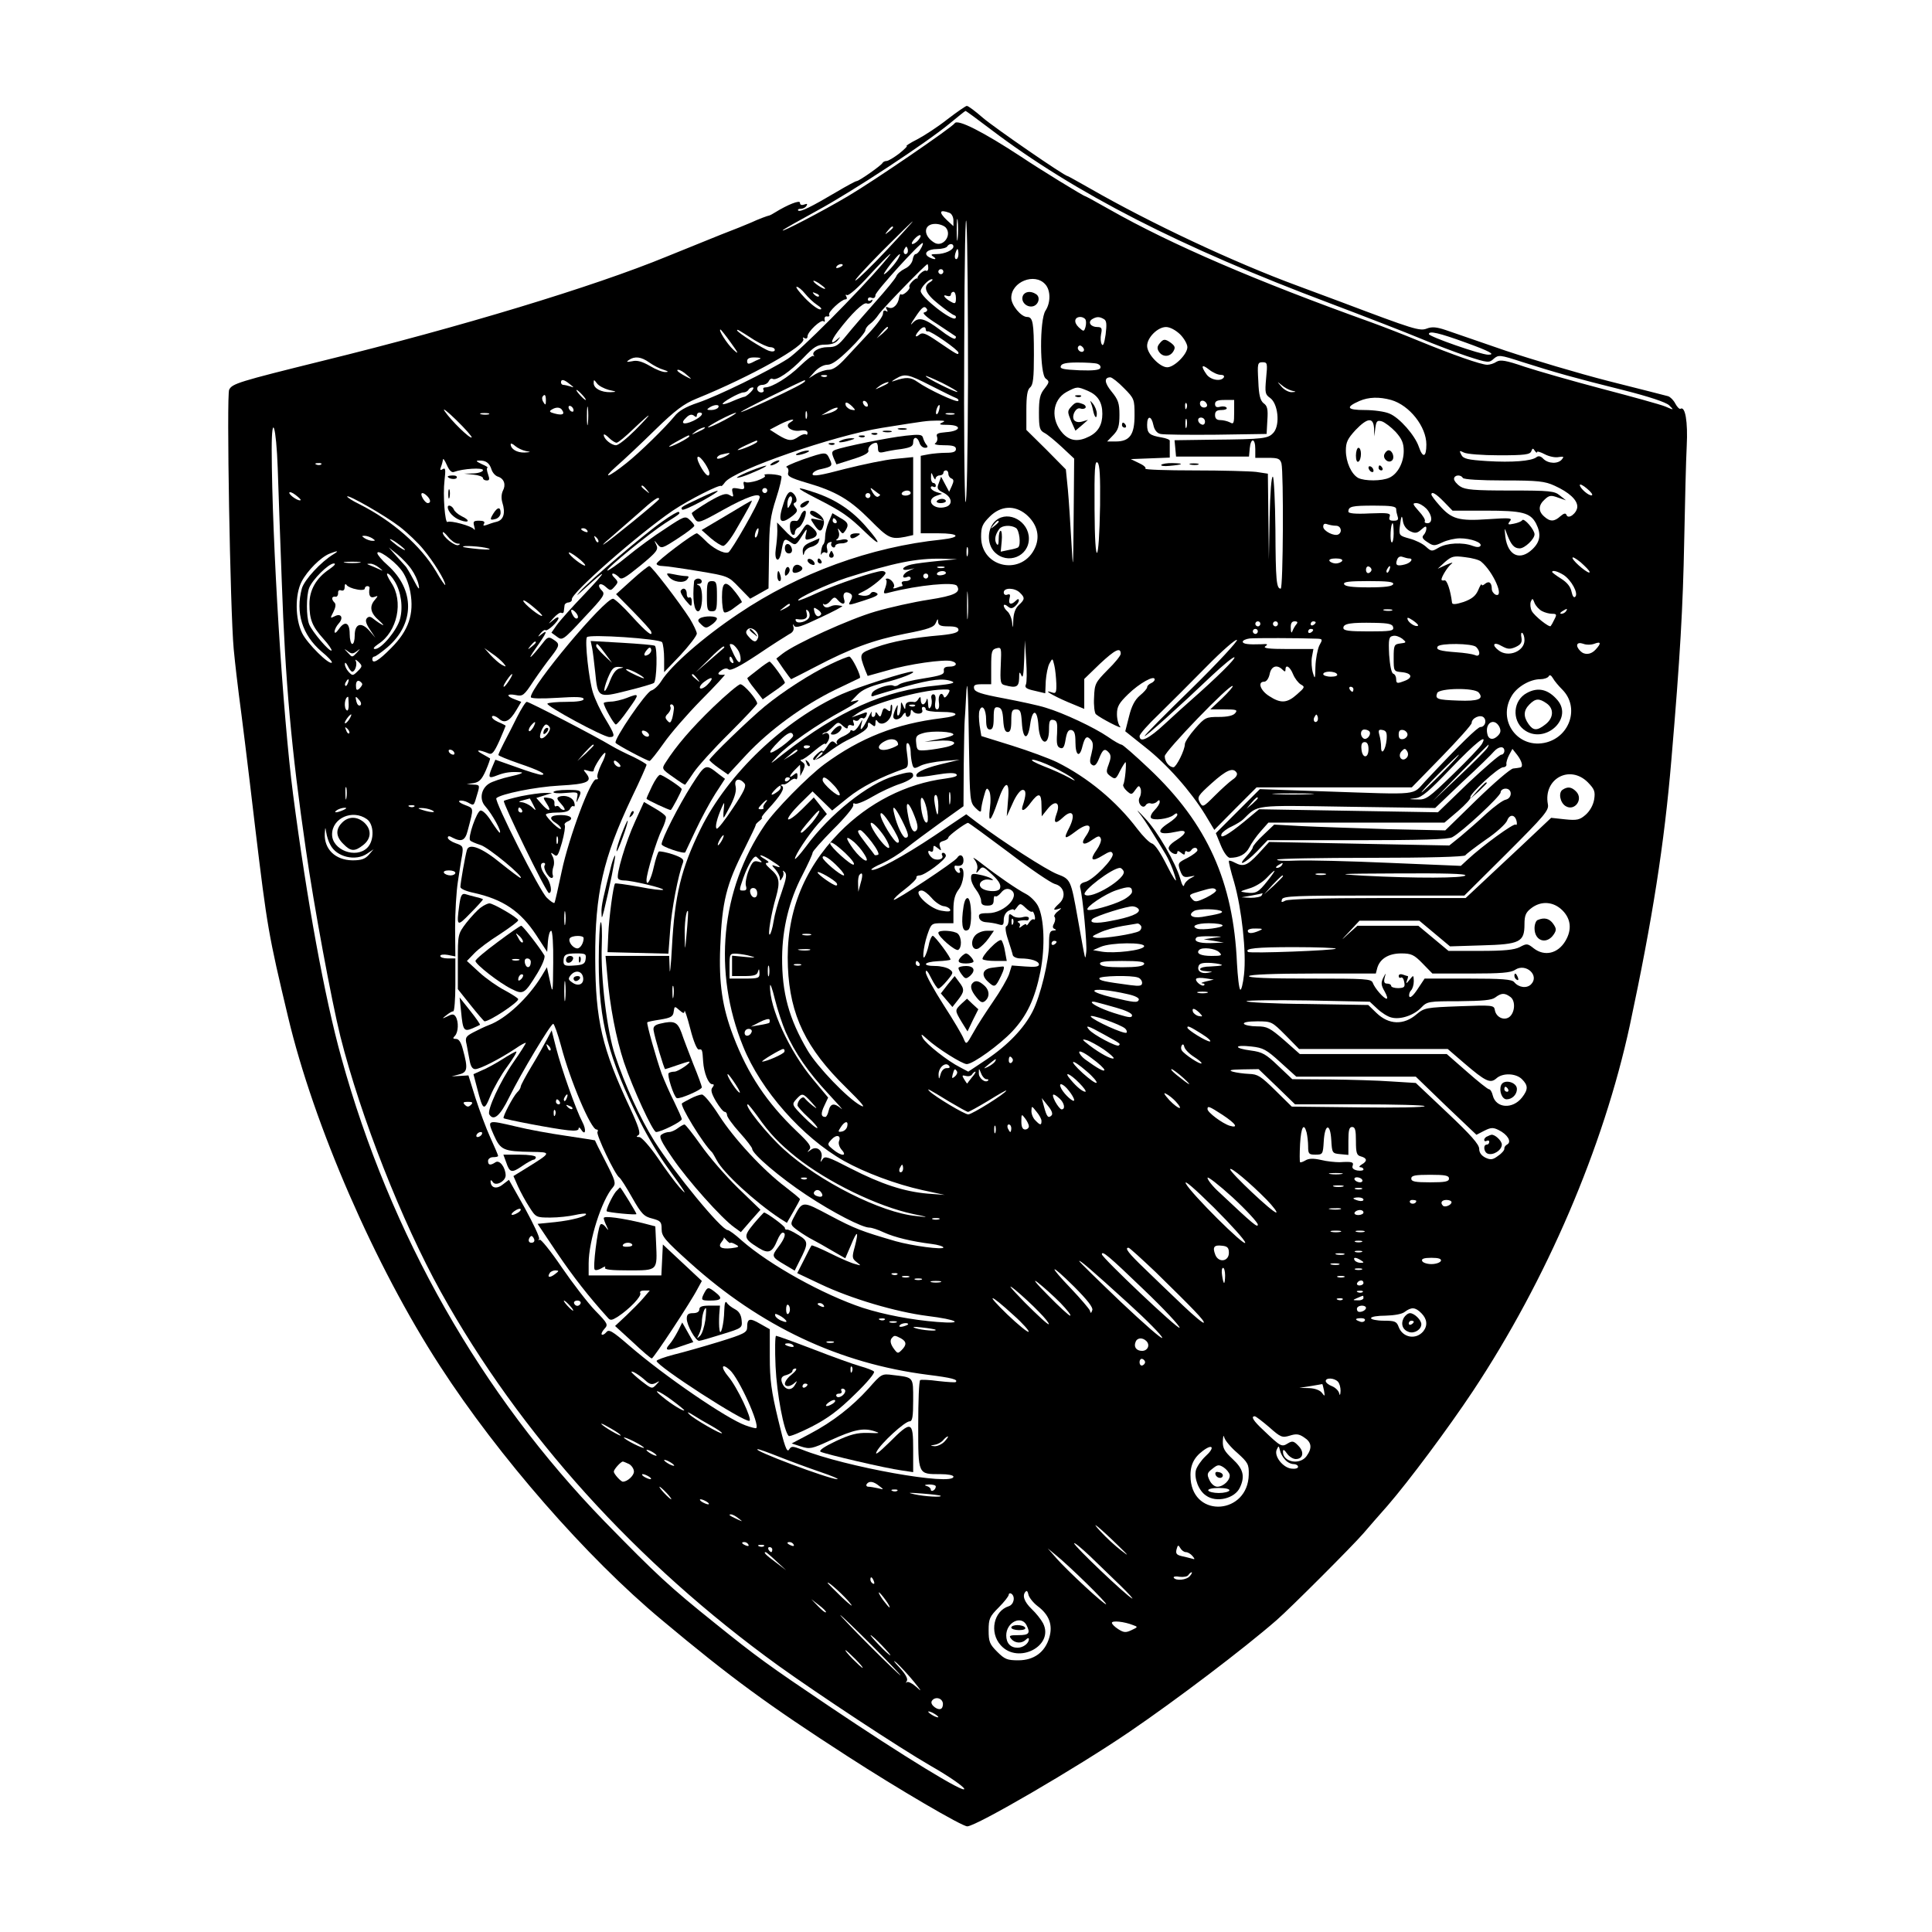 <?xml version="1.0" standalone="no"?>
<!DOCTYPE svg PUBLIC "-//W3C//DTD SVG 20010904//EN"
 "http://www.w3.org/TR/2001/REC-SVG-20010904/DTD/svg10.dtd">
<svg version="1.0" xmlns="http://www.w3.org/2000/svg"
 width="768pt" height="768pt" viewBox="0 0 768 768"
 preserveAspectRatio="xMidYMid meet">

<g transform="translate(0,768) scale(0.1,-0.1)"
fill="#000000" stroke="none">
<path d="M3765 7205 c-38 -30 -92 -65 -119 -79 -28 -14 -46 -26 -42 -26 5 0
-8 -13 -29 -30 -21 -16 -44 -30 -51 -30 -7 0 -14 -4 -16 -8 -4 -9 -93 -72
-103 -72 -4 0 -39 -19 -78 -42 -103 -61 -146 -82 -154 -75 -3 4 1 7 10 7 9 0
19 5 23 12 5 8 2 9 -9 5 -11 -4 -17 -1 -17 7 0 12 -48 -7 -100 -39 -8 -5 -17
-10 -20 -11 -10 -2 -45 -15 -75 -29 -16 -7 -70 -29 -120 -48 -49 -20 -146 -59
-215 -87 -289 -119 -820 -280 -1370 -415 -331 -82 -357 -90 -369 -114 -11 -21
4 -880 18 -1031 6 -63 16 -146 21 -185 9 -66 33 -257 65 -530 47 -390 52 -420
130 -747 102 -430 346 -991 604 -1388 233 -360 583 -761 881 -1009 276 -231
424 -339 740 -543 201 -130 454 -278 475 -278 35 0 437 234 645 376 185 126
453 329 585 444 54 47 302 295 345 345 19 22 62 72 96 110 84 97 240 306 339
455 293 442 519 969 624 1455 90 422 137 721 165 1055 35 410 46 608 51 870 3
151 7 321 10 377 5 97 -6 160 -25 148 -4 -2 -13 7 -20 20 -7 14 -20 27 -29 30
-9 2 -115 30 -236 60 -121 31 -305 86 -410 121 -104 36 -212 73 -238 82 -36
12 -54 14 -75 6 -28 -11 -51 -4 -342 106 -41 15 -119 44 -172 64 -253 93 -583
248 -827 388 -46 26 -85 48 -87 48 -12 0 -289 191 -336 231 -31 27 -60 49 -65
48 -4 0 -39 -24 -78 -54z m173 -39 c335 -254 756 -469 1347 -691 143 -54 305
-117 360 -140 55 -23 139 -55 187 -71 83 -27 88 -27 106 -10 19 16 24 16 113
-13 132 -42 210 -64 399 -111 107 -27 172 -49 185 -61 20 -20 20 -20 -15 -5
-19 8 -132 39 -250 70 -118 31 -257 71 -309 88 -76 26 -97 29 -112 20 -10 -7
-27 -12 -37 -12 -24 0 -138 40 -272 95 -58 24 -143 57 -190 74 -457 164 -792
308 -1039 448 -51 29 -95 53 -97 53 -6 0 -179 106 -255 157 -151 99 -253 151
-264 133 -10 -16 -321 -229 -423 -289 -99 -59 -274 -150 -260 -136 3 4 64 38
135 77 142 77 435 270 528 347 33 27 61 50 63 50 1 1 46 -32 100 -73z m-90
-1001 c-1 -293 -5 -497 -10 -480 -4 17 -7 298 -5 625 1 351 5 548 9 480 4 -63
6 -344 6 -625z m-74 669 c9 -3 16 -17 16 -30 l0 -23 -25 23 c-35 33 -31 45 9
30z m33 -101 c-2 -21 -4 -6 -4 32 0 39 2 55 4 38 2 -18 2 -50 0 -70z m-283
-48 c-59 -63 -115 -117 -123 -120 -9 -3 38 48 104 115 66 66 121 120 123 120
2 0 -45 -52 -104 -115z m236 90 c26 -31 -13 -81 -47 -59 -45 28 -42 74 5 74
16 0 35 -7 42 -15z m-210 1 c0 -2 -8 -10 -17 -17 -16 -13 -17 -12 -4 4 13 16
21 21 21 13z m100 -51 c-7 -8 -17 -15 -23 -15 -5 0 -2 9 8 20 21 23 35 19 15
-5z m10 -34 c-6 -12 -15 -21 -20 -21 -5 0 -10 -10 -12 -22 -2 -13 -15 -29 -31
-36 -16 -8 -31 -21 -34 -30 -4 -10 -41 -55 -83 -102 -42 -47 -93 -106 -114
-132 -34 -42 -43 -48 -76 -48 -35 0 -66 -19 -55 -33 3 -4 2 -5 -2 -2 -4 3 -27
-15 -53 -40 -45 -44 -111 -85 -138 -85 -7 0 -10 -4 -7 -10 3 -5 -1 -10 -9 -10
-9 0 -16 7 -16 15 0 8 9 15 20 15 11 0 23 7 26 15 4 8 10 12 15 9 15 -9 70 28
123 84 42 44 55 52 86 52 24 0 42 6 51 18 11 14 11 15 -1 5 -30 -28 -30 -11 1
30 54 71 101 116 114 111 7 -3 16 0 21 7 4 8 3 10 -4 5 -7 -4 -12 -2 -12 4 0
7 7 10 15 6 9 -3 15 1 15 11 0 14 181 213 188 207 2 -1 -1 -12 -8 -23z m130 9
c0 -14 -35 -30 -67 -30 -22 0 -25 -2 -13 -10 8 -5 11 -10 5 -10 -5 0 -16 4
-24 9 -22 14 -3 31 34 31 19 0 37 5 40 10 8 13 25 13 25 0z m-184 -27 c-10
-10 -19 5 -10 18 6 11 8 11 12 0 2 -7 1 -15 -2 -18z m204 -3 c0 -11 -4 -20 -9
-20 -5 0 -7 9 -4 20 3 11 7 20 9 20 2 0 4 -9 4 -20z m-300 -37 c-98 -115 -332
-350 -378 -379 -78 -50 -278 -148 -358 -175 -48 -16 -77 -33 -93 -54 -36 -44
-139 -145 -191 -186 -71 -57 -101 -67 -40 -13 30 26 100 92 155 146 80 78 114
103 163 123 217 88 440 213 425 238 -3 6 -1 7 5 3 7 -4 12 -1 12 7 0 18 54 69
64 60 4 -5 6 -1 4 7 -2 8 3 14 10 12 8 -1 11 2 8 7 -6 10 49 61 65 61 6 0 7 5
3 12 -4 6 -3 8 3 5 6 -4 46 31 88 78 79 86 114 116 55 48z m61 20 c-11 -21
-49 -63 -57 -63 -3 0 9 18 26 40 33 42 47 52 31 23z m-221 -27 c0 -2 -7 -7
-16 -10 -8 -3 -12 -2 -9 4 6 10 25 14 25 6z m340 -12 c0 -8 -4 -13 -9 -10 -8
5 -39 -23 -33 -31 1 -1 0 -2 -1 0 -7 5 -37 -26 -32 -33 6 -9 -26 -37 -33 -30
-3 3 -6 -3 -8 -13 -4 -28 -24 -47 -41 -40 -12 5 -14 3 -8 -7 5 -9 4 -11 -3 -6
-8 4 -12 0 -12 -11 0 -10 -24 -43 -53 -74 -28 -30 -71 -76 -95 -102 -29 -32
-50 -47 -68 -47 -13 0 -37 -8 -52 -17 l-27 -17 24 27 c15 16 35 27 50 27 18 0
44 19 88 62 35 34 63 68 63 75 0 6 8 18 18 25 10 7 26 24 35 38 16 24 187 200
194 200 1 0 3 -7 3 -16z m60 -14 c0 -5 -4 -10 -10 -10 -5 0 -10 5 -10 10 0 6
5 10 10 10 6 0 10 -4 10 -10z m-470 -67 c0 -7 -39 17 -46 28 -3 6 5 3 20 -6
14 -10 26 -19 26 -22z m418 26 c-31 -17 -20 -46 32 -87 28 -23 56 -43 63 -45
7 -2 9 -8 5 -12 -13 -14 -138 84 -138 108 0 14 31 47 44 47 6 0 3 -5 -6 -11z
m457 -9 c22 -24 22 -73 1 -105 -24 -36 -23 -253 1 -270 15 -11 15 -14 -5 -40
-18 -22 -22 -41 -22 -96 0 -60 3 -70 22 -80 12 -6 43 -32 70 -57 l48 -45 -2
-231 c-2 -217 -2 -223 -9 -101 -4 72 -10 166 -14 209 l-8 80 -78 79 -79 78 0
78 c0 58 4 82 15 91 12 10 15 38 15 130 0 127 -4 150 -27 150 -24 0 -63 47
-63 76 0 64 93 101 135 54z m-955 -37 c12 -15 34 -36 48 -45 17 -11 21 -18 12
-18 -9 0 -36 20 -60 45 -24 25 -39 45 -33 45 6 0 21 -12 33 -27z m55 -11 c-3
-3 -11 0 -18 7 -9 10 -8 11 6 5 10 -3 15 -9 12 -12z m545 -7 c0 -22 -3 -24
-19 -15 -25 13 -38 32 -17 24 9 -3 16 -1 16 5 0 6 5 11 10 11 6 0 10 -11 10
-25z m-115 -44 c3 -5 -2 -11 -11 -13 -10 -2 10 -20 53 -47 37 -25 70 -46 72
-48 2 -2 1 -6 -2 -9 -4 -4 -30 11 -59 34 -64 48 -87 54 -111 27 -10 -11 -6 -1
10 22 29 44 38 50 48 34z m630 -41 c3 -6 3 -19 0 -30 -6 -19 -7 -19 -27 -1
-21 20 -17 41 7 41 8 0 17 -5 20 -10z m74 1 c10 -6 11 -21 6 -61 -5 -34 -10
-48 -15 -39 -5 7 -6 26 -3 41 5 23 2 28 -15 28 -26 0 -39 19 -21 31 18 11 30
11 48 0z m-859 -34 c0 -2 -10 -12 -22 -23 l-23 -19 19 23 c18 21 26 27 26 19z
m150 -7 c0 -5 4 -9 8 -7 11 3 122 -74 122 -85 0 -11 -5 -8 -83 45 -47 32 -60
37 -72 27 -18 -15 -20 -5 -2 15 14 17 27 19 27 5z m1011 -19 c16 -16 29 -39
29 -51 0 -28 -52 -80 -80 -80 -30 0 -80 53 -80 85 0 33 42 75 75 75 16 0 38
-12 56 -29z m-1786 -33 c32 -44 33 -49 10 -28 -25 23 -61 80 -51 80 2 0 21
-24 41 -52z m94 10 c25 -15 53 -28 63 -28 10 0 18 -5 18 -11 0 -6 -9 -8 -22
-4 -23 7 -128 74 -128 82 0 5 4 3 69 -39z m2828 -10 c94 -34 120 -48 89 -48
-30 0 -236 72 -236 82 0 14 40 5 147 -34z m-1520 -34 c-9 -9 -28 6 -21 18 4 6
10 6 17 -1 6 -6 8 -13 4 -17z m-1726 -45 c17 -12 42 -25 57 -29 19 -6 21 -9 8
-9 -11 -1 -39 10 -62 24 -31 18 -52 24 -71 19 -22 -4 -25 -3 -13 5 23 16 49
13 81 -10z m439 14 c-8 -3 -23 -10 -32 -15 -13 -6 -18 -5 -18 7 0 10 10 15 33
14 17 0 25 -3 17 -6z m1342 -19 c9 -3 15 -10 12 -17 -3 -8 -28 -11 -83 -9 -64
3 -79 6 -74 17 3 10 23 14 66 14 34 0 70 -2 79 -5z m671 -58 c-5 -57 -4 -64
16 -78 31 -22 40 -104 15 -136 -22 -26 -36 -28 -252 -30 l-143 -2 3 -32 3 -33
145 0 145 0 3 33 c4 43 22 41 22 -3 l0 -35 49 0 c42 0 49 -3 55 -22 9 -37 7
-498 -3 -498 -17 0 -20 33 -21 235 -1 113 -6 207 -10 210 -6 4 -11 -65 -13
-162 l-3 -168 -2 171 -2 171 -46 7 c-26 3 -137 6 -247 6 -110 0 -197 3 -194 7
4 4 -7 14 -25 22 l-33 16 78 3 77 3 0 29 c0 17 0 33 0 38 1 4 -14 10 -32 13
-48 8 -58 16 -58 50 0 38 17 38 25 -1 4 -19 14 -32 28 -35 12 -3 112 -4 222
-3 l200 3 3 55 c3 43 0 57 -15 67 -13 11 -19 31 -21 88 -4 70 -3 75 17 75 19
0 20 -4 14 -64z m-181 14 c11 0 16 -4 13 -10 -11 -18 -53 -11 -69 12 -24 34
-19 42 10 19 15 -12 35 -21 46 -21z m-2121 -1 c19 -16 20 -18 4 -10 -34 17
-51 31 -39 31 7 0 22 -9 35 -21z m556 -5 c-3 -3 -12 -4 -19 -1 -8 3 -5 6 6 6
11 1 17 -2 13 -5z m413 -37 c47 -24 92 -46 100 -49 8 -3 12 -8 9 -12 -6 -7
-120 46 -162 76 -27 19 -45 20 -92 4 -13 -5 -12 -2 5 8 37 22 48 20 140 -27z
m106 -25 c-5 -4 -126 56 -126 63 0 3 29 -10 65 -27 35 -18 63 -34 61 -36z
m662 15 c41 -41 42 -45 42 -108 0 -77 -19 -104 -75 -104 l-34 0 25 26 c19 20
24 35 24 80 0 46 -5 60 -31 92 -29 35 -31 57 -5 57 6 0 31 -19 54 -43z m-2203
16 c18 -14 18 -15 2 -9 -10 3 -23 6 -28 6 -5 0 -9 5 -9 10 0 14 12 12 35 -7z
m155 -23 c33 -7 33 -8 7 -9 -37 -1 -67 15 -67 36 0 15 1 15 13 -1 7 -10 29
-21 47 -26z m780 35 c0 -6 -50 -32 -158 -82 -140 -64 -125 -51 23 22 150 73
135 66 135 60z m329 -9 c-2 -2 -15 -9 -29 -15 -24 -11 -24 -11 -6 3 16 13 49
24 35 12z m1606 -29 c19 -4 19 -5 -1 -6 -11 0 -29 9 -40 22 -19 22 -19 22 1 6
11 -10 29 -19 40 -22z m-2151 -6 c-10 -10 -21 -18 -24 -18 -3 0 -23 -7 -44
-16 -22 -10 -41 -16 -43 -13 -6 5 66 46 82 46 8 0 17 5 20 10 3 6 11 10 17 10
6 0 3 -8 -8 -19z m1341 5 c39 -17 57 -45 57 -91 0 -43 -16 -72 -52 -90 -43
-22 -76 -19 -105 12 -50 55 -43 133 15 165 42 22 42 22 85 4z m-2010 -16 c10
-11 16 -20 13 -20 -3 0 -13 9 -23 20 -10 11 -16 20 -13 20 3 0 13 -9 23 -20z
m-145 -22 c0 -18 -2 -20 -9 -8 -6 8 -7 18 -5 22 9 14 14 9 14 -14z m3360 2
c73 -21 140 -106 140 -177 0 -51 -14 -56 -30 -9 -15 45 -77 116 -117 132 -18
8 -62 14 -98 14 -71 0 -78 11 -21 36 37 16 79 17 126 4z m-2080 -21 c0 -6 -4
-7 -10 -4 -5 3 -10 11 -10 16 0 6 5 7 10 4 6 -3 10 -11 10 -16z m1348 3 c2 -7
-3 -12 -12 -12 -9 0 -16 7 -16 16 0 17 22 14 28 -4z m108 -31 c0 -44 -2 -49
-17 -40 -10 5 -27 9 -38 9 -14 0 -21 6 -21 20 0 15 7 20 26 20 14 0 23 4 20 9
-3 5 -15 7 -26 4 -14 -4 -20 0 -20 11 0 12 10 16 38 16 l38 0 0 -49z m-2569
-43 c-2 -18 -4 -6 -4 27 0 33 2 48 4 33 2 -15 2 -42 0 -60z m1051 66 c14 -15
14 -16 -3 -13 -10 2 -20 10 -23 17 -5 17 6 15 26 -4z m1329 -6 c-3 -8 -6 -5
-6 6 -1 11 2 17 5 13 3 -3 4 -12 1 -19z m-2842 -117 c-7 -6 -81 66 -107 104
-12 17 9 1 45 -34 37 -36 64 -67 62 -70z m405 108 c0 -6 -4 -7 -10 -4 -5 3
-10 11 -10 16 0 6 5 7 10 4 6 -3 10 -11 10 -16z m575 11 c-3 -5 -16 -10 -28
-10 -18 0 -19 2 -7 10 20 13 43 13 35 0z m878 -10 c-3 -12 -8 -19 -11 -16 -5
6 5 36 12 36 2 0 2 -9 -1 -20z m-1498 -1 c11 -16 0 -21 -30 -13 -20 5 -23 9
-13 15 18 12 36 11 43 -2z m1090 2 c-6 -5 -21 -12 -35 -15 l-25 -7 25 15 c28
17 50 21 35 7z m-118 -33 c-3 -7 -5 -2 -5 12 0 14 2 19 5 13 2 -7 2 -19 0 -25z
m-1264 15 c-7 -2 -21 -2 -30 0 -10 3 -4 5 12 5 17 0 24 -2 18 -5z m827 -4 c0
6 5 11 10 11 21 0 9 -17 -24 -33 -39 -18 -54 -11 -28 13 12 12 21 14 30 8 8
-7 12 -7 12 1z m110 -19 c-30 -16 -59 -29 -65 -29 -5 0 15 13 45 29 30 16 60
29 65 29 6 0 -15 -13 -45 -29z m913 23 c-7 -2 -21 -2 -30 0 -10 3 -4 5 12 5
17 0 24 -2 18 -5z m-1268 -63 c-33 -33 -67 -60 -76 -60 -19 0 -49 25 -49 41 0
5 9 0 20 -11 11 -11 25 -20 31 -20 6 0 36 25 67 55 77 73 81 70 7 -5z m615 30
c-23 -14 5 -37 40 -32 20 3 30 0 30 -9 0 -7 -3 -9 -6 -6 -4 3 -16 0 -28 -8
-28 -20 -42 -19 -83 6 l-33 21 42 22 c40 20 69 25 38 6z m1577 -17 c-3 -10 -5
-4 -5 12 0 17 2 24 5 18 2 -7 2 -21 0 -30z m73 21 c0 -9 -5 -14 -12 -12 -18 6
-21 28 -4 28 9 0 16 -7 16 -16z m-1045 -4 c-15 -7 -10 -9 23 -9 58 -1 51 -25
-7 -29 -34 -3 -41 -6 -36 -19 3 -9 0 -20 -7 -25 -8 -4 6 -8 35 -8 35 0 47 -4
47 -15 0 -11 -11 -15 -39 -15 -21 0 -53 -3 -70 -6 l-31 -6 0 -154 0 -154 70 0
c84 0 93 -16 13 -25 -282 -29 -568 -133 -808 -295 -139 -93 -267 -205 -306
-267 -11 -18 -29 -35 -40 -38 -22 -7 -150 -195 -142 -208 5 -8 124 -71 135
-72 4 0 29 32 56 70 27 39 94 116 149 172 56 56 98 102 94 101 -27 -3 -33 3
-15 16 12 9 23 11 30 5 8 -7 45 12 116 59 56 38 113 74 125 81 15 7 20 17 17
29 -4 12 -3 13 3 4 7 -10 31 -2 104 33 52 24 91 45 87 46 -26 5 -35 4 -50 -3
-11 -5 -19 -3 -24 4 -4 7 -4 10 1 6 4 -4 16 1 25 12 15 18 19 18 30 5 18 -21
33 -19 25 4 -7 22 5 33 24 22 10 -6 10 -13 2 -29 -11 -20 -11 -20 54 1 50 16
61 23 49 30 -11 6 -19 5 -24 -3 -4 -6 -18 -10 -31 -8 -24 4 -24 4 5 18 34 17
86 61 86 72 0 5 -7 8 -14 8 -27 0 -180 -52 -255 -86 -41 -19 -76 -33 -78 -31
-7 8 116 65 192 90 190 60 277 78 380 76 l60 -2 -75 -7 c-41 -4 -90 -10 -107
-14 -37 -8 -46 -27 -10 -20 l22 5 -22 -10 c-25 -11 -32 -34 -8 -25 8 4 15 1
15 -5 0 -6 -9 -11 -21 -11 -11 0 -17 -4 -14 -10 3 -5 4 -10 1 -10 -2 0 -13 -3
-23 -7 -10 -3 -15 -3 -11 2 9 9 -9 35 -25 35 -6 0 -8 -3 -4 -6 3 -3 1 -17 -4
-31 -9 -24 -8 -25 18 -18 113 29 257 43 267 26 17 -26 -9 -39 -112 -55 -59 -9
-154 -30 -212 -47 -101 -29 -319 -128 -370 -168 l-24 -19 28 -41 c16 -23 30
-41 31 -41 1 0 44 22 96 49 139 73 231 107 358 132 94 18 114 26 121 43 7 17
9 18 9 4 1 -14 10 -18 41 -18 28 0 40 -4 40 -14 0 -10 -19 -16 -67 -21 -117
-10 -196 -25 -261 -48 -67 -24 -68 -24 -43 -90 l10 -24 79 22 c83 25 225 45
254 37 27 -7 21 -22 -7 -22 -19 0 -25 -5 -23 -17 2 -14 -12 -19 -81 -30 -46
-7 -90 -18 -97 -24 -7 -6 -17 -8 -22 -5 -15 9 -80 -13 -86 -30 -5 -12 -2 -15
11 -9 10 3 65 20 122 36 106 29 150 34 186 20 14 -6 -5 -10 -60 -16 -210 -19
-392 -101 -610 -271 -58 -46 -59 -46 -25 -10 43 46 157 126 265 184 44 24 68
41 53 38 l-27 -6 27 28 c19 20 48 33 102 47 68 16 138 44 116 45 -22 1 -218
-62 -279 -89 -231 -104 -454 -317 -562 -536 -78 -159 -103 -264 -114 -470 -4
-77 -9 -116 -9 -87 l-2 52 -126 0 -127 0 7 -77 c10 -122 35 -251 66 -345 35
-104 115 -278 128 -278 19 0 102 41 102 51 0 5 -14 36 -30 69 -17 33 -39 84
-50 112 -21 59 -61 200 -57 204 1 2 25 7 52 11 42 7 51 12 53 32 3 22 4 22 23
5 15 -13 19 -14 20 -3 0 8 11 -24 23 -71 13 -51 27 -84 34 -82 13 2 14 1 17
-48 3 -45 21 -90 36 -90 8 0 8 -4 1 -13 -8 -9 -4 -24 14 -55 14 -23 29 -42 35
-42 5 0 9 -6 9 -13 0 -7 22 -38 50 -69 28 -31 50 -60 50 -65 0 -20 112 -115
215 -183 107 -71 222 -130 251 -130 9 0 34 -8 57 -19 44 -20 111 -36 190 -46
26 -3 47 -10 47 -14 0 -10 -122 6 -190 25 -134 39 -161 49 -259 101 -115 61
-110 61 -147 -9 -13 -25 -12 -28 18 -50 18 -13 44 -29 58 -36 14 -7 49 -27 78
-44 l52 -30 22 51 c25 62 33 61 16 -4 -12 -43 -11 -48 7 -62 19 -15 19 -15 -5
-8 -14 3 -58 22 -98 42 -40 20 -74 34 -76 32 -2 -2 -16 -28 -30 -57 l-27 -53
93 -44 c122 -58 299 -110 423 -126 123 -15 152 -33 40 -24 -101 8 -211 29
-295 56 -157 52 -370 170 -482 268 -25 23 -50 41 -55 41 -25 0 -210 225 -292
354 -56 90 -116 220 -156 341 -32 93 -58 312 -53 436 2 54 0 95 -4 93 -4 -3
-8 -73 -8 -156 0 -237 38 -384 165 -638 29 -58 77 -138 107 -179 74 -102 86
-122 49 -81 -17 19 -56 72 -87 118 -32 46 -64 82 -73 82 -12 0 -13 2 -3 8 9 6
1 33 -34 108 -111 237 -137 346 -138 594 -1 258 31 398 145 639 33 68 59 127
59 131 0 3 -24 17 -52 31 -29 13 -69 33 -89 45 -59 36 -325 174 -335 174 -5 0
-22 -28 -39 -61 -16 -33 -40 -79 -52 -102 -12 -23 -22 -45 -22 -48 -1 -3 36
-18 82 -34 80 -27 115 -45 88 -45 -7 0 -51 13 -97 30 l-85 30 -14 -33 c-16
-39 -13 -43 22 -29 31 12 56 15 93 12 14 -1 -2 -8 -39 -16 -36 -8 -75 -21 -87
-29 -32 -20 -39 -63 -16 -89 30 -34 69 -106 58 -106 -2 0 -17 20 -33 45 -16
26 -34 44 -43 43 -15 -3 -52 -109 -41 -119 3 -4 22 -12 41 -18 31 -9 176 -129
159 -131 -3 0 -39 27 -79 59 -74 61 -126 81 -134 52 -7 -23 -26 -132 -26 -147
0 -7 23 -17 52 -23 118 -26 187 -73 250 -169 l43 -66 3 42 c2 23 7 42 13 42 5
0 9 -54 8 -127 -1 -125 -2 -127 -13 -73 l-12 55 -21 -35 c-53 -87 -142 -170
-210 -195 -16 -6 -43 -19 -62 -29 -30 -16 -33 -21 -26 -49 3 -18 9 -47 12 -64
4 -22 11 -33 22 -33 19 0 97 40 159 81 23 16 42 26 42 23 0 -3 -22 -38 -50
-78 -52 -75 -105 -190 -95 -206 17 -28 43 -6 79 68 48 97 165 292 175 292 4 0
18 -39 31 -87 36 -138 119 -333 141 -333 6 0 7 -4 4 -10 -6 -10 70 -171 87
-181 5 -3 28 -39 51 -80 37 -65 47 -75 80 -83 33 -9 37 -13 37 -42 0 -29 13
-44 113 -134 281 -253 593 -400 945 -445 96 -12 122 -19 111 -29 -2 -2 -33 0
-69 4 -35 5 -68 6 -72 4 -5 -3 -8 -84 -8 -179 0 -199 -2 -195 89 -195 28 0 51
-4 51 -10 0 -38 -432 39 -603 108 -38 14 -41 14 -51 -1 -8 -12 -18 15 -43 121
-27 112 -33 157 -33 248 l0 110 -39 22 c-41 24 -51 21 -51 -14 0 -21 -12 -27
-112 -58 -62 -19 -143 -42 -180 -51 -38 -10 -68 -21 -68 -25 0 -20 349 -246
369 -238 13 4 -49 135 -84 176 -31 37 -27 56 6 26 36 -32 120 -217 105 -231
-1 -2 -21 3 -43 11 -75 27 -322 196 -462 317 -68 59 -81 66 -91 53 -7 -8 -15
-12 -18 -9 -3 3 2 13 11 23 15 16 13 21 -37 72 -29 30 -89 108 -133 172 -44
65 -84 114 -88 110 -5 -4 -6 -2 -2 3 3 6 -23 61 -57 123 l-63 112 -25 -19
c-25 -20 -48 -13 -48 14 0 5 4 4 9 -4 11 -18 51 3 51 27 -1 32 -24 62 -40 52
-21 -14 -30 -12 -30 5 0 8 9 15 20 15 11 0 20 2 20 5 0 3 -14 36 -31 73 -17
37 -43 108 -59 157 l-28 90 -33 -2 -34 -2 30 8 c33 8 36 23 15 99 -7 28 -16
42 -27 42 -13 0 -14 3 -5 12 14 14 16 57 3 77 -7 10 -13 11 -32 1 -23 -11 -23
-10 -5 4 11 9 23 16 28 16 4 0 8 47 8 105 l0 105 -30 0 c-16 0 -30 4 -30 10 0
5 13 7 30 4 l30 -6 -1 113 c0 63 5 146 11 184 6 39 13 86 17 106 5 34 3 37
-26 47 -17 6 -31 16 -31 22 0 7 6 8 19 0 35 -18 50 -12 60 28 25 94 25 88 -11
102 -18 7 -28 14 -21 17 7 2 22 -1 33 -7 25 -14 23 -15 37 33 11 36 10 37 -15
38 l-27 2 28 4 c22 4 32 14 48 50 11 25 18 47 17 48 -2 1 -16 10 -33 19 -29
16 -11 17 27 1 14 -6 22 4 43 50 14 32 25 59 25 60 0 1 -13 8 -30 15 -16 7
-27 17 -24 22 3 5 15 1 26 -8 23 -22 44 -12 71 34 l19 32 -26 10 c-35 13 -33
24 4 17 28 -6 33 -2 71 56 23 34 55 78 71 98 34 44 34 50 7 67 -18 12 -23 10
-42 -15 -48 -61 -66 -75 -28 -21 44 62 51 78 24 57 -16 -13 -17 -12 -4 4 8 9
16 15 19 12 7 -7 52 35 52 48 0 6 -10 2 -22 -9 -21 -17 -21 -17 1 8 13 15 28
25 32 22 5 -3 10 0 10 5 1 6 2 17 3 24 0 6 8 12 16 12 8 1 14 6 13 12 -5 24
265 260 401 353 66 44 188 106 193 98 1 -2 8 5 15 15 36 48 431 185 623 216
182 29 176 28 220 29 31 0 35 -1 20 -8z m1717 -22 l1 -33 4 33 c4 28 7 32 26
27 12 -4 37 -23 55 -42 25 -28 32 -45 32 -76 0 -46 -24 -91 -57 -106 -30 -14
-98 -14 -124 -1 -27 15 -49 63 -49 109 0 33 7 47 38 81 48 50 71 52 74 8z
m-4358 -160 c3 -90 10 -291 16 -448 14 -398 38 -670 96 -1068 31 -219 102
-601 137 -742 81 -321 244 -735 399 -1015 315 -567 777 -1078 1343 -1487 162
-116 477 -324 607 -399 70 -40 129 -81 131 -90 6 -22 -244 131 -538 329 -242
163 -285 194 -455 331 -177 142 -229 190 -436 402 -491 505 -853 1141 -1047
1844 -67 241 -137 626 -192 1047 -41 316 -84 1010 -85 1371 0 151 18 94 24
-75z m1695 158 c-2 -2 -15 -9 -29 -15 -24 -11 -24 -11 -6 3 16 13 49 24 35 12z
m-59 -31 c0 -2 -18 -14 -40 -25 -22 -11 -40 -18 -40 -15 0 2 17 13 38 24 42
23 42 23 42 16z m270 -21 c0 -6 -65 -34 -77 -33 -4 0 10 9 32 19 48 22 45 21
45 14z m-920 -37 c22 -4 22 -4 -5 -6 -30 -1 -55 14 -55 33 0 5 8 2 18 -7 9 -8
28 -17 42 -20z m4020 -4 c0 4 14 0 31 -9 17 -9 42 -14 55 -11 20 3 22 2 13 -9
-15 -19 -54 -18 -74 2 -10 11 -20 13 -28 6 -20 -15 -96 -21 -195 -15 -78 5
-95 9 -103 25 -9 17 -8 18 10 9 11 -6 73 -11 141 -11 101 0 122 3 127 16 5 13
7 13 14 2 5 -7 9 -10 9 -5z m-3211 -7 c-15 -13 -49 -25 -49 -17 0 5 8 12 18
14 24 6 36 8 31 3z m-95 -41 c9 -14 16 -29 16 -35 0 -22 -17 -8 -37 29 -23 44
-6 48 21 6z m-999 -31 c35 13 115 18 115 7 0 -6 -17 -12 -37 -13 l-38 -1 38
-4 c20 -2 37 -8 37 -14 0 -5 7 -9 15 -9 11 0 12 5 5 25 -5 14 -6 25 -2 26 4 0
-6 7 -23 14 -23 11 -25 14 -10 14 27 1 41 -10 49 -36 4 -12 15 -25 26 -28 24
-8 32 -32 19 -56 -6 -13 -7 -30 -2 -47 13 -41 5 -69 -22 -76 -13 -3 -31 -9
-41 -13 -12 -4 -15 -3 -10 5 5 8 -2 12 -19 12 -23 0 -25 -3 -20 -22 4 -14 3
-18 -2 -11 -9 12 -92 35 -104 28 -10 -7 -19 107 -12 165 5 43 4 52 -7 45 -10
-6 -12 -4 -7 9 4 10 7 23 8 29 0 7 7 -3 15 -21 10 -23 20 -32 29 -28z m2568
-132 c-4 -243 -21 -257 -22 -17 -1 159 1 196 12 186 9 -9 11 -54 10 -169z
m-3096 162 c-3 -3 -12 -4 -19 -1 -8 3 -5 6 6 6 11 1 17 -2 13 -5z m2493 -38
c0 -8 6 -16 12 -18 10 -4 10 -11 2 -29 l-11 -24 -16 30 -16 30 -9 -25 c-9 -22
-6 -27 19 -39 33 -17 38 -47 9 -56 -48 -15 -84 27 -38 44 l23 8 -23 7 c-12 4
-22 12 -22 17 0 6 5 7 10 4 6 -3 10 -1 10 4 0 6 -4 11 -10 11 -5 0 -10 10 -9
23 0 21 1 21 9 2 5 -11 9 -14 9 -7 1 6 8 12 16 12 8 0 15 5 15 10 0 6 5 10 10
10 6 0 10 -6 10 -14z m2045 -16 c4 -6 70 -10 163 -10 136 0 163 -3 202 -21 57
-26 90 -56 90 -83 0 -25 -36 -53 -43 -33 -3 8 -10 7 -24 -5 -24 -22 -41 -23
-65 -1 -24 21 -23 45 3 68 17 16 25 17 52 7 l32 -11 -24 19 c-21 18 -39 20
-197 20 -144 0 -179 3 -199 16 -14 9 -25 23 -25 30 0 16 26 19 35 4z m513 -69
c-11 -4 -48 28 -48 41 0 5 13 -1 28 -14 16 -13 25 -25 20 -27z m-3757 22 c13
-16 12 -17 -3 -4 -10 7 -18 15 -18 17 0 8 8 3 21 -13z m-1376 -41 c-6 -7 -45
19 -45 29 0 5 11 2 24 -8 13 -10 23 -19 21 -21z m503 16 c14 -14 16 -28 2 -28
-5 0 -14 9 -20 20 -12 22 -1 27 18 8z m4042 -23 l34 -35 132 0 c146 0 177 -8
200 -51 21 -42 17 -72 -14 -102 -50 -48 -98 -26 -108 49 -4 39 -4 39 7 9 16
-41 28 -55 50 -55 20 0 59 37 59 56 0 18 -42 67 -49 56 -3 -5 -18 -11 -34 -14
-23 -5 -25 -3 -15 10 11 13 1 14 -87 8 -116 -8 -145 0 -193 55 -18 20 -32 39
-32 43 0 14 18 4 50 -29z m-4151 -99 c31 -24 74 -65 94 -90 40 -48 87 -124 87
-141 0 -5 -17 19 -37 54 -61 102 -172 200 -305 267 -27 13 -48 27 -48 30 0 11
152 -76 209 -120z m1031 110 c0 -6 -200 -169 -220 -180 -8 -5 3 7 25 25 22 19
71 62 110 96 63 57 85 72 85 59z m3050 -38 c24 -26 26 -58 4 -58 -8 0 -13 4
-10 8 3 5 -8 23 -24 40 -25 28 -26 32 -10 32 11 0 28 -10 40 -22z m-120 -2 c0
-8 3 -21 6 -30 4 -12 0 -16 -16 -16 -16 0 -20 4 -16 16 5 14 -4 16 -79 13 -57
-3 -85 0 -85 7 0 21 14 24 102 24 69 0 88 -3 88 -14z m-1471 -21 c42 -36 56
-83 37 -129 -49 -117 -216 -86 -216 40 0 39 5 51 34 80 44 44 99 47 145 9z
m1527 -67 c19 -9 28 -8 44 7 16 14 20 15 20 4 0 -8 -5 -20 -11 -26 -8 -8 -4
-16 15 -28 24 -16 28 -16 60 -1 19 9 50 16 69 16 44 0 90 -17 82 -30 -4 -6
-15 -6 -31 0 -39 15 -103 12 -135 -7 -27 -16 -29 -16 -51 4 -13 12 -42 26 -65
32 -40 11 -42 13 -39 44 6 49 9 54 13 24 3 -17 14 -32 29 -39z m-295 22 c19 0
26 -24 10 -34 -16 -10 -61 13 -61 30 0 11 5 14 16 10 9 -3 24 -6 35 -6z m229
-31 c0 -22 -4 -38 -8 -35 -8 5 -4 76 4 76 2 0 4 -18 4 -41z m-3205 11 c3 -6
-1 -7 -9 -4 -18 7 -21 14 -7 14 6 0 13 -4 16 -10z m-517 -51 c12 0 13 -2 4 -6
-14 -5 -62 33 -62 50 0 5 9 -2 21 -17 11 -14 28 -26 37 -27z m-338 21 c13 -9
13 -10 0 -10 -8 0 -22 5 -30 10 -13 9 -13 10 0 10 8 0 22 -5 30 -10z m898 -15
c-3 -3 -9 2 -12 12 -6 14 -5 15 5 6 7 -7 10 -15 7 -18z m-768 -31 c0 -3 -13 4
-30 16 -16 12 -30 24 -30 26 0 3 14 -4 30 -16 17 -12 30 -24 30 -26z m330 6
c16 -5 2 -6 -35 -3 -33 3 -62 7 -64 9 -8 7 74 2 99 -6z m1907 -27 c-3 -10 -5
-4 -5 12 0 17 2 24 5 18 2 -7 2 -21 0 -30z m-2211 -57 c12 -17 25 -44 28 -61
5 -23 0 -19 -20 20 -15 28 -29 52 -33 55 -3 3 -19 21 -36 40 l-30 34 35 -28
c19 -16 45 -43 56 -60z m-310 61 c-51 -31 -116 -102 -126 -136 -26 -96 1 -185
78 -251 26 -21 44 -41 41 -44 -10 -11 -98 76 -118 117 -28 57 -29 153 -2 205
23 44 76 97 111 111 33 13 39 12 16 -2z m266 -59 c18 -21 32 -55 39 -91 16
-88 -7 -154 -76 -223 -51 -52 -75 -65 -75 -44 0 6 4 10 8 10 5 0 27 16 51 36
110 94 111 229 2 327 -23 20 -41 42 -41 48 0 17 61 -25 92 -63z m734 14 c-6
-5 -65 40 -65 51 -1 4 15 -4 34 -19 20 -15 33 -29 31 -32z m3275 28 c20 0 7
-18 -17 -24 -31 -8 -39 -3 -30 20 4 10 12 14 22 10 9 -3 20 -6 25 -6z m287
-13 c48 -40 94 -145 57 -131 -8 4 -15 14 -15 23 0 25 -11 33 -27 20 -7 -6 -13
-8 -13 -3 -1 5 -7 -5 -14 -22 -10 -23 -25 -35 -58 -47 -31 -10 -45 -11 -46 -3
-6 49 -20 91 -30 89 -7 -2 -12 0 -12 3 0 11 24 50 39 62 10 8 2 6 -19 -3 l-35
-16 29 27 c27 23 35 25 80 19 28 -3 57 -11 64 -18z m431 -41 c1 -13 -62 38
-68 55 -2 8 12 0 32 -16 19 -17 36 -34 36 -39z m-984 44 c-3 -5 -15 -10 -25
-10 -10 0 -22 5 -25 10 -4 6 7 10 25 10 18 0 29 -4 25 -10z m-3907 -7 c-16 -2
-40 -2 -55 0 -16 2 -3 4 27 4 30 0 43 -2 28 -4z m-119 -26 c-52 -35 -79 -82
-79 -138 0 -62 11 -89 56 -139 20 -22 34 -43 32 -46 -8 -7 -78 76 -89 104 -12
30 -12 114 0 145 13 33 77 97 98 97 10 0 2 -9 -18 -23z m197 7 c19 -15 19 -15
-1 -6 -11 5 -27 12 -35 15 -13 5 -13 6 1 6 8 1 24 -6 35 -15z m2247 -1 c-7 -2
-19 -2 -25 0 -7 3 -2 5 12 5 14 0 19 -2 13 -5z m1699 -8 c0 -5 -5 -11 -11 -13
-6 -2 -11 4 -11 13 0 9 5 15 11 13 6 -2 11 -8 11 -13z m71 0 c-3 -9 -8 -14
-10 -11 -3 3 -2 9 2 15 9 16 15 13 8 -4z m-1763 -13 c0 -4 -9 -8 -20 -9 -11
-1 -18 2 -15 8 7 11 35 12 35 1z m2456 -8 c31 -21 59 -73 46 -86 -6 -6 -11 2
-15 20 -4 20 -18 37 -42 52 -19 12 -35 24 -35 26 0 9 22 3 46 -12z m-4647 -25
c25 -41 34 -102 21 -150 -12 -45 -74 -119 -99 -119 -10 0 -6 7 13 20 76 49
101 170 51 244 -13 20 -20 36 -15 36 6 0 19 -14 29 -31z m2121 21 c0 -5 -4
-10 -10 -10 -5 0 -10 5 -10 10 0 6 5 10 10 10 6 0 10 -4 10 -10z m1848 -32
c-3 -9 -32 -13 -98 -13 -66 0 -95 4 -97 13 -4 9 20 12 97 12 77 0 101 -3 98
-12z m-4120 -21 c18 -4 32 -2 32 3 0 6 5 10 10 10 6 0 9 -3 9 -7 -5 -29 2 -42
19 -36 16 6 16 5 1 -13 -22 -26 -16 -52 18 -81 15 -14 21 -21 13 -17 -8 4 -23
14 -33 22 -13 11 -20 13 -28 5 -8 -8 -5 -21 11 -45 l22 -33 -24 28 c-32 36
-58 28 -58 -19 0 -19 -4 -34 -10 -34 -5 0 -10 18 -10 40 0 46 -19 54 -44 18
-10 -14 -16 -17 -16 -9 0 8 7 22 16 32 21 23 10 43 -16 29 -18 -9 -18 -8 -5
17 9 18 11 31 5 37 -14 14 -12 26 3 24 6 -2 11 5 11 14 -1 10 4 14 12 11 9 -3
14 2 14 13 0 12 3 15 8 8 4 -6 22 -14 40 -17z m2429 -110 c-2 -23 -3 -1 -3 48
0 50 1 68 3 42 2 -26 2 -67 0 -90z m207 97 c21 -20 20 -27 -4 -49 -13 -12 -21
-32 -22 -59 -1 -36 -2 -37 -5 -9 -2 17 -11 37 -19 43 -8 7 -14 17 -14 22 0 6
7 5 15 -2 12 -10 18 -10 30 0 8 7 15 17 15 23 0 7 -4 7 -12 -1 -19 -19 -31
-14 -25 9 4 15 2 19 -9 15 -8 -3 -14 1 -14 9 0 20 44 19 64 -1z m-1899 -92
c-6 -6 -75 49 -75 60 0 5 18 -6 39 -24 22 -18 38 -34 36 -36z m3974 19 c11 -6
29 -11 41 -11 18 0 19 -3 9 -22 -6 -13 -13 -25 -15 -27 -6 -6 -64 40 -75 60
-6 12 -7 28 -4 37 6 15 8 14 15 -5 5 -12 18 -26 29 -32z m-2989 24 c0 -2 -10
-9 -22 -15 -22 -11 -22 -10 -4 4 21 17 26 19 26 11z m124 -37 c-9 -14 -22 -9
-27 11 -4 17 -2 18 13 8 10 -6 16 -15 14 -19z m-47 -11 c-6 -17 -45 -29 -53
-16 -3 5 -2 9 3 8 31 -5 45 2 40 22 -4 16 -3 19 5 11 6 -6 8 -17 5 -25z m2316
26 c-7 -2 -21 -2 -30 0 -10 3 -4 5 12 5 17 0 24 -2 18 -5z m692 -3 c-3 -5 -12
-10 -18 -10 -7 0 -6 4 3 10 19 12 23 12 15 0z m-588 -57 c-8 -7 -35 9 -41 23
-4 11 0 11 20 -2 13 -9 23 -18 21 -21z m-627 7 c0 -5 -4 -10 -10 -10 -5 0 -10
5 -10 10 0 6 5 10 10 10 6 0 10 -4 10 -10z m70 0 c0 -5 -4 -10 -10 -10 -5 0
-10 5 -10 10 0 6 5 10 10 10 6 0 10 -4 10 -10z m73 -2 c-6 -7 -13 -20 -16 -28
-3 -9 -6 -3 -6 13 -1 19 4 27 15 27 12 0 14 -4 7 -12z m77 8 c0 -3 -4 -8 -10
-11 -5 -3 -10 -1 -10 4 0 6 5 11 10 11 6 0 10 -2 10 -4z m308 -20 c3 -14 -10
-16 -97 -16 -81 0 -101 3 -101 14 0 17 28 22 125 20 56 -1 71 -5 73 -18z
m-2525 -42 c-7 -19 -17 -18 -36 4 -13 14 -14 21 -5 30 15 15 49 -13 41 -34z
m1987 26 c0 -5 -4 -10 -10 -10 -5 0 -10 5 -10 10 0 6 5 10 10 10 6 0 10 -4 10
-10z m220 6 c0 -3 -4 -8 -10 -11 -5 -3 -10 -1 -10 4 0 6 5 11 10 11 6 0 10 -2
10 -4z m840 -41 c0 -44 -64 -70 -102 -41 -30 22 -21 37 11 18 24 -13 33 -14
56 -4 21 10 26 18 23 37 -3 13 -1 22 3 19 5 -3 9 -16 9 -29z m-494 -13 c-24
-3 -26 -7 -26 -57 0 -53 0 -54 32 -57 42 -4 46 -23 8 -36 -26 -10 -30 -9 -30
8 0 10 -5 20 -12 22 -7 3 -13 33 -16 75 -3 63 -1 72 15 75 10 3 26 -3 37 -11
18 -15 17 -16 -8 -19z m-329 19 c21 -1 21 -3 7 -28 -7 -16 -14 -53 -15 -83 -1
-50 -2 -52 -10 -25 -5 17 -7 45 -4 63 l6 32 -103 0 c-74 0 -99 3 -88 11 12 8
8 10 -15 8 -53 -2 -75 1 -75 10 0 5 12 11 28 13 23 2 193 2 269 -1z m-499
-197 c-104 -101 -188 -186 -188 -190 0 -7 140 119 267 240 46 43 86 76 90 73
5 -6 -71 -81 -171 -169 -21 -18 -68 -61 -105 -95 -64 -60 -101 -78 -101 -49 0
8 35 47 77 87 42 41 127 126 189 189 62 63 117 111 121 106 4 -4 -76 -91 -179
-192z m-2608 182 c0 -2 -8 -10 -17 -17 -16 -13 -17 -12 -4 4 13 16 21 21 21
13z m1948 -167 c-6 -12 2 -18 35 -25 l42 -10 2 49 c2 26 8 58 15 70 12 22 12
21 19 -8 4 -16 7 -49 8 -72 1 -36 -2 -41 -16 -36 -44 15 3 -13 62 -38 l65 -27
0 60 0 59 62 60 c60 56 83 68 83 40 0 -7 -23 -36 -52 -64 -49 -50 -52 -55 -54
-110 -2 -31 2 -61 7 -66 18 -16 109 -63 97 -50 -7 7 -13 30 -13 50 0 30 8 44
44 79 45 44 106 78 106 59 0 -5 -7 -12 -15 -15 -8 -4 -15 -10 -15 -16 0 -5
-13 -20 -29 -33 -20 -17 -33 -42 -43 -83 l-15 -59 79 -63 c87 -68 182 -176
239 -269 l36 -60 84 85 84 84 308 0 309 0 119 122 c65 67 119 127 119 134 0
20 35 35 48 22 13 -13 5 -38 -13 -38 -11 0 -81 -68 -219 -215 -55 -58 -12 -54
-399 -41 l-259 9 -88 -88 -87 -87 20 -49 c12 -29 27 -49 36 -49 37 0 63 14 77
41 8 16 28 45 45 64 l31 35 350 0 350 0 54 46 c29 25 52 50 49 54 -7 11 111
120 130 120 9 0 15 6 13 13 -1 6 4 23 11 36 l13 24 19 -24 c19 -25 25 -48 12
-50 -5 -1 -17 -3 -28 -4 -11 -1 -76 -57 -145 -124 l-125 -122 -230 5 c-126 4
-279 9 -340 12 l-110 6 -42 -40 c-24 -22 -43 -45 -43 -50 0 -5 -11 -21 -25
-36 -42 -45 -5 -28 41 19 l43 45 356 0 c252 0 363 3 378 12 38 20 192 163 192
178 0 8 9 15 20 15 27 0 27 -38 0 -44 -11 -2 -45 -27 -76 -55 -31 -29 -77 -69
-102 -90 l-46 -37 -358 7 -358 7 -43 -47 c-45 -48 -60 -53 -94 -35 -11 6 -21
9 -23 7 -2 -2 7 -40 21 -86 30 -106 49 -278 39 -366 -4 -37 -11 -64 -15 -60
-5 5 -10 52 -13 104 -14 325 -118 556 -349 774 -56 53 -105 96 -110 96 -5 0
-30 14 -54 31 -54 37 -177 95 -248 116 -28 9 -103 25 -166 37 -91 17 -115 25
-118 39 -3 14 4 17 32 17 l36 0 0 69 c0 61 2 69 21 74 20 5 20 2 17 -68 -3
-67 -1 -75 17 -79 44 -12 55 -7 56 27 0 27 2 29 9 12 6 -14 9 5 11 60 l3 80 5
-80 c3 -44 3 -87 -1 -96z m2260 162 c26 10 28 2 5 -23 -19 -21 -44 -23 -61 -6
-21 21 -15 38 11 29 12 -5 32 -5 45 0z m-3401 -31 c6 -12 9 -30 6 -38 -4 -10
-12 -2 -25 24 -21 45 -22 47 -5 42 6 -3 17 -15 24 -28z m2931 18 c19 -19 15
-42 -5 -32 -10 4 -43 9 -73 11 -67 5 -83 10 -75 23 9 14 138 13 153 -2z
m-2993 -6 c-6 -5 -32 -28 -60 -52 l-50 -43 52 51 c28 29 55 52 59 52 5 0 4 -4
-1 -8z m-1457 -11 c16 12 16 12 0 -6 -18 -19 -18 -19 -35 0 -17 18 -17 18 0 6
14 -11 20 -11 35 0z m583 -47 c13 -16 12 -16 -6 -7 -11 6 -31 24 -45 39 l-25
28 31 -22 c17 -11 37 -29 45 -38z m913 10 c3 -8 2 -12 -4 -9 -6 3 -10 10 -10
16 0 14 7 11 14 -7z m-1492 -42 c-19 -19 -21 -19 -36 -3 -9 10 -16 24 -15 32
0 8 5 4 11 -8 6 -13 14 -23 18 -23 12 0 21 30 14 43 -4 7 1 5 11 -4 16 -16 16
-18 -3 -37z m3676 6 c9 -9 12 -9 12 0 0 23 18 12 30 -18 7 -17 21 -35 31 -41
17 -9 16 -12 -15 -39 -40 -36 -65 -37 -111 -7 -35 22 -47 57 -20 57 9 0 18 12
22 30 6 32 29 40 51 18z m217 -18 c4 -6 -7 -10 -24 -10 -17 0 -31 5 -31 10 0
6 11 10 24 10 14 0 28 -4 31 -10z m-3291 -25 c-9 -14 -18 -25 -21 -25 -5 0 5
18 20 38 17 22 18 13 1 -13z m747 8 c13 -16 12 -17 -3 -4 -17 13 -22 21 -14
21 2 0 10 -8 17 -17z m3440 -45 c67 -68 32 -183 -63 -209 -113 -30 -199 87
-138 186 22 36 73 65 113 65 14 0 29 5 33 11 4 8 10 5 17 -7 6 -11 23 -31 38
-46z m-3399 20 c-12 -12 -25 -18 -29 -14 -4 4 3 16 17 26 32 24 40 16 12 -12z
m-1429 7 c-3 -9 -8 -14 -10 -11 -3 3 -2 9 2 15 9 16 15 13 8 -4z m57 -5 c0 -4
-6 -12 -12 -18 -10 -8 -13 -5 -13 13 0 14 5 21 13 18 6 -3 12 -9 12 -13z
m2412 -257 c3 -205 4 -213 26 -235 16 -16 22 -18 22 -8 0 8 5 33 11 54 9 34
12 37 21 22 6 -11 7 -40 3 -69 -8 -64 4 -54 31 26 29 86 49 89 41 6 l-5 -64
24 53 c13 30 30 52 39 52 15 0 15 -19 -1 -67 -6 -23 12 -14 34 17 31 41 42 38
42 -12 l1 -43 24 30 c30 37 52 25 35 -20 -14 -38 -5 -43 25 -15 38 36 52 14
26 -39 -25 -48 -20 -50 25 -16 51 39 73 27 39 -21 -21 -30 -7 -37 26 -13 25
17 30 18 35 5 3 -8 -5 -28 -17 -45 -29 -40 -19 -49 24 -22 28 17 36 19 40 7 7
-18 -77 -104 -109 -112 -17 -4 -23 -12 -20 -23 10 -35 28 -228 24 -256 -5 -34
-1 -48 -34 135 -27 152 -28 155 -81 175 -42 16 -216 128 -320 206 l-42 32
-128 -86 c-121 -81 -239 -145 -249 -134 -3 2 17 14 43 25 26 12 69 38 94 59
26 21 88 67 138 103 l91 65 1 165 c1 91 3 172 4 180 1 8 3 47 5 85 5 107 9 33
12 -202z m1006 201 l-47 -44 56 0 c48 0 54 -2 43 -15 -8 -10 -31 -15 -65 -15
-51 0 -55 -2 -94 -46 -23 -26 -41 -54 -41 -62 0 -24 -34 -91 -45 -92 -17 0
-35 22 -35 44 0 19 260 289 270 279 3 -2 -16 -24 -42 -49z m522 36 c0 -5 -2
-10 -4 -10 -3 0 -8 5 -11 10 -3 6 -1 10 4 10 6 0 11 -4 11 -10z m-1612 -20
c-7 -11 -14 -16 -16 -10 -8 24 -24 8 -20 -20 3 -19 0 -30 -7 -30 -7 0 -10 11
-7 30 3 19 0 30 -8 30 -7 0 -10 -8 -7 -19 2 -10 1 -25 -4 -32 -6 -10 -9 -5
-10 16 -1 17 -3 22 -6 13 -2 -10 -9 -18 -14 -18 -5 0 -9 8 -9 18 0 13 -2 14
-9 4 -4 -8 -11 -13 -15 -13 -25 4 -36 -1 -37 -16 0 -15 -2 -15 -9 2 -8 18 -9
17 -9 -7 -1 -15 -5 -29 -10 -32 -4 -3 -6 7 -4 22 3 23 2 24 -6 7 -5 -11 -10
-26 -10 -32 -1 -19 27 -16 38 5 6 9 11 11 11 5 0 -20 20 -15 20 5 0 10 3 13 8
6 10 -16 44 -14 38 3 -3 7 -1 13 4 13 6 0 10 -4 10 -10 0 -6 27 -10 60 -10 76
0 78 -16 3 -25 -181 -22 -323 -78 -466 -183 -66 -49 -199 -184 -238 -243 -174
-256 -206 -582 -85 -879 70 -174 235 -361 401 -455 82 -46 207 -93 312 -116
l88 -19 -67 5 c-94 8 -185 38 -306 100 -91 47 -103 51 -112 37 -9 -14 -10 -14
-5 4 8 30 -19 51 -42 33 -15 -11 -16 -11 -6 1 10 11 1 25 -51 74 -118 113
-193 225 -251 377 -44 115 -58 210 -52 355 7 180 24 248 96 389 25 50 45 92
45 95 -1 3 6 10 15 17 9 7 13 13 9 13 -3 0 7 14 23 31 53 57 71 87 57 95 -7 4
-10 4 -6 -1 4 -4 0 -14 -10 -21 -28 -21 -34 -16 -9 9 12 12 26 21 31 19 5 -2
16 4 26 13 9 8 20 12 23 8 4 -3 7 2 7 12 0 14 -3 15 -15 5 -22 -18 -18 -3 5
20 l20 20 1 -22 0 -23 12 23 c8 19 8 25 -4 33 -8 5 -9 9 -3 9 6 0 29 16 52 36
23 19 42 32 42 27 0 -4 5 0 11 10 12 20 3 40 -14 31 -7 -4 -10 -5 -7 -1 3 3 8
6 13 6 4 1 16 10 28 22 20 20 22 20 40 3 13 -11 19 -13 19 -4 0 6 7 10 14 7
11 -4 13 -1 9 10 -4 10 -2 14 5 9 6 -3 13 -2 17 4 4 6 10 8 15 5 4 -3 11 2 14
11 4 11 2 14 -6 11 -7 -3 -22 -8 -33 -12 l-20 -7 20 14 c54 39 253 95 343 97
30 1 31 0 20 -19z m2110 7 c22 -26 -2 -35 -81 -32 -84 3 -93 6 -84 30 8 20
149 22 165 2z m-4492 -47 c1 -16 -3 -27 -7 -24 -14 8 -9 54 5 54 1 0 1 -13 2
-30z m43 16 c7 -8 8 -17 3 -20 -6 -3 -12 3 -15 14 -6 24 -4 25 12 6z m1250
-33 c-1 -10 -4 -28 -7 -39 -6 -18 -9 -20 -19 -9 -10 11 -10 17 3 29 8 9 12 20
9 26 -3 5 -1 10 4 10 6 0 11 -8 10 -17z m958 11 c-3 -3 -12 -4 -19 -1 -8 3 -5
6 6 6 11 1 17 -2 13 -5z m283 -55 c0 -28 4 -39 15 -39 11 0 15 12 15 46 0 38
3 45 18 42 13 -2 18 -15 20 -51 2 -33 7 -47 18 -47 10 0 14 12 14 45 0 38 3
45 19 45 17 0 20 -8 23 -52 4 -69 24 -74 33 -8 9 65 29 61 33 -6 5 -75 42 -86
42 -13 0 33 3 40 18 37 14 -3 16 -12 14 -54 -3 -40 0 -53 12 -57 12 -5 17 3
22 34 5 29 11 39 23 37 12 -3 16 -15 16 -48 0 -55 17 -64 28 -16 10 38 18 44
35 23 8 -10 8 -24 1 -52 -8 -29 -8 -40 3 -46 9 -6 17 1 27 26 15 38 23 42 40
22 8 -10 7 -22 -2 -46 -11 -29 -10 -34 8 -47 18 -13 21 -12 37 21 10 19 20 35
22 35 5 0 -2 -79 -9 -89 -2 -5 4 -16 14 -25 18 -16 20 -16 34 4 13 18 15 19
21 5 3 -9 2 -25 -4 -35 -11 -21 13 -50 25 -30 4 6 13 9 20 6 7 -2 18 1 24 7 8
8 11 8 11 -1 0 -7 -9 -21 -20 -32 -12 -12 -18 -25 -15 -31 8 -12 70 -5 90 11
10 8 15 9 15 1 0 -6 -16 -21 -35 -33 -54 -35 -40 -50 33 -34 42 10 42 -6 -2
-34 -21 -13 -33 -26 -30 -35 7 -17 34 -28 34 -13 0 7 5 6 15 -2 11 -9 15 -9
15 -1 0 7 4 10 9 6 5 -3 12 -1 16 5 8 13 25 13 25 0 0 -5 -18 -19 -39 -30 -38
-19 -40 -21 -30 -50 9 -25 15 -29 37 -25 26 5 26 5 5 -6 -12 -6 -24 -19 -26
-28 -2 -9 -9 2 -15 25 -19 65 -91 190 -141 242 -25 27 -36 37 -25 23 12 -14
37 -51 55 -81 19 -31 40 -64 46 -75 20 -31 39 -77 47 -110 4 -16 -12 8 -35 54
-25 50 -48 85 -60 88 -10 3 -36 29 -58 58 -84 111 -197 204 -319 265 -31 15
-112 45 -179 66 l-122 38 -7 43 c-3 23 -4 50 0 59 10 27 26 5 26 -37z m-2532
1 c-7 -10 -14 -17 -17 -15 -4 4 18 35 25 35 2 0 -1 -9 -8 -20z m3848 -7 c-10
-10 -19 5 -10 18 6 11 8 11 12 0 2 -7 1 -15 -2 -18z m-3116 -24 c-7 -11 -14
-18 -17 -15 -3 3 0 12 7 21 18 21 23 19 10 -6z m3840 2 c7 -15 6 -24 -6 -36
-19 -19 -38 -15 -42 9 -9 43 28 64 48 27z m-3775 -2 c8 -12 -24 -51 -36 -43
-9 5 10 54 22 54 4 0 11 -5 14 -11z m-797 -24 c-3 -3 -9 2 -12 12 -6 14 -5 15
5 6 7 -7 10 -15 7 -18z m1192 -7 c0 -13 -23 -5 -28 10 -2 7 2 10 12 6 9 -3 16
-11 16 -16z m1210 2 c0 -4 -26 -13 -57 -18 l-58 -11 50 4 c67 6 93 -10 39 -24
-21 -5 -57 -11 -79 -13 -38 -3 -40 -2 -43 28 -3 27 1 32 29 40 35 10 119 6
119 -6z m1654 12 c8 -13 -11 -35 -23 -28 -16 10 -14 36 3 36 8 0 17 -4 20 -8z
m68 -32 c-4 -42 -22 -66 -22 -29 0 13 -3 35 -7 48 -5 19 -2 22 13 19 15 -3 18
-11 16 -38z m83 20 c0 -8 -8 -16 -17 -18 -13 -2 -18 3 -18 18 0 15 5 20 18 18
9 -2 17 -10 17 -18z m-2442 -4 c1 -5 -19 -24 -45 -43 -57 -40 -62 -30 -11 21
35 35 52 41 56 22z m417 -36 c0 -3 -15 -11 -34 -17 -45 -14 -59 10 -18 31 26
14 52 7 52 -14z m2321 3 c-5 -10 -56 -64 -114 -120 -99 -96 -108 -103 -144
-101 -36 1 -36 1 -6 5 25 3 54 28 140 118 100 104 149 143 124 98z m-2271 -31
c0 -15 3 -37 6 -48 5 -20 8 -21 33 -8 16 8 57 16 92 19 l64 5 -79 -19 c-68
-17 -104 -36 -91 -49 2 -2 36 1 75 8 48 8 75 9 82 2 7 -7 -8 -12 -44 -17 -156
-20 -305 -96 -421 -214 -146 -150 -214 -326 -205 -535 8 -192 72 -324 232
-480 64 -63 81 -84 56 -70 -51 28 -170 152 -209 217 -75 127 -103 230 -102
372 1 114 28 226 81 327 22 43 40 82 40 88 0 6 37 47 82 93 46 45 81 88 80 96
-2 7 1 10 7 6 6 -3 37 9 69 28 32 19 82 42 110 51 30 10 52 24 52 32 0 18 -14
18 -76 -1 -104 -31 -255 -151 -350 -280 -24 -32 -44 -54 -44 -49 0 15 52 93
92 139 l35 39 -26 33 -26 33 -47 -47 c-26 -26 -51 -44 -55 -40 -4 4 16 31 45
60 l52 51 39 -38 39 -38 63 51 c52 42 129 82 223 115 16 5 18 13 12 57 -5 34
-4 49 4 44 5 -3 10 -18 10 -33z m1820 10 c0 -38 -25 -38 -28 0 -2 19 2 28 13
28 10 0 15 -10 15 -28z m-3080 15 c0 -2 -15 -16 -32 -33 l-33 -29 29 33 c28
30 36 37 36 29z m860 -3 c0 -8 -19 -13 -24 -6 -3 5 1 9 9 9 8 0 15 -2 15 -3z
m2693 -6 c-3 -7 -54 -58 -112 -113 l-106 -100 110 113 c60 61 111 112 112 112
1 0 0 -6 -4 -12z m-322 -41 c-18 -18 -37 7 -20 26 12 13 15 13 23 0 5 -9 4
-19 -3 -26z m389 28 c0 -8 -6 -15 -12 -15 -7 0 -67 -52 -133 -114 l-119 -115
-356 6 -355 6 -60 -50 c-65 -53 -98 -71 -89 -48 3 7 21 21 39 29 19 9 40 22
47 29 61 59 36 56 416 50 l347 -5 109 104 c61 56 117 111 125 121 19 21 41 22
41 2z m-4175 -5 c3 -5 2 -10 -4 -10 -5 0 -13 5 -16 10 -3 6 -2 10 4 10 5 0 13
-4 16 -10z m1365 6 c0 -2 -12 -11 -27 -20 l-28 -17 24 20 c23 21 31 25 31 17z
m-780 -55 c-11 -23 -18 -46 -15 -52 4 -5 1 -8 -5 -7 -21 5 -109 -232 -137
-365 -14 -67 -27 -124 -29 -126 -2 -3 -16 6 -30 20 -28 25 -210 386 -201 396
18 17 156 45 250 50 114 6 134 16 106 50 -12 14 -11 15 9 9 12 -4 22 -4 22 1
0 14 41 76 46 70 3 -3 -4 -24 -16 -46z m3340 -36 c-41 -41 -77 -75 -79 -75 -3
0 28 34 69 75 41 41 77 75 79 75 3 0 -28 -34 -69 -75z m-3264 28 c-7 -7 -26 7
-26 19 0 6 6 6 15 -2 9 -7 13 -15 11 -17z m1719 -2 c33 -16 69 -36 80 -46 13
-11 8 -10 -16 4 -20 11 -65 32 -100 45 -35 14 -55 25 -44 26 11 0 47 -13 80
-29z m731 -23 c4 -7 -2 -18 -16 -27 -13 -9 -45 -38 -71 -64 -47 -47 -48 -47
-60 -26 -11 21 -6 27 47 75 59 53 86 65 100 42z m1396 -38 c26 -27 30 -36 25
-68 -4 -23 -17 -46 -34 -61 -23 -20 -34 -23 -82 -18 l-55 6 -124 -117 c-69
-64 -145 -136 -170 -159 l-46 -43 -349 0 c-218 0 -355 -4 -367 -10 -16 -8 -18
-8 -14 5 5 13 53 15 366 15 l359 0 169 168 c150 150 168 171 163 195 -19 101
87 159 159 87z m-3172 16 c0 -3 -4 -8 -10 -11 -5 -3 -10 -1 -10 4 0 6 5 11 10
11 6 0 10 -2 10 -4z m173 -26 c16 -16 27 -35 25 -40 -4 -12 -68 44 -68 59 0
18 14 12 43 -19z m-354 6 c9 -10 -1 -32 -46 -99 -31 -47 -60 -84 -64 -81 -8 4
1 41 20 84 11 24 11 24 8 -7 -2 -18 -2 -33 0 -33 1 0 14 23 28 50 17 34 23 58
19 75 -7 28 15 35 35 11z m-1582 -58 c-2 -13 -4 -5 -4 17 -1 22 1 32 4 23 2
-10 2 -28 0 -40z m2400 -20 c-2 -13 -4 -5 -4 17 -1 22 1 32 4 23 2 -10 2 -28
0 -40z m1431 35 c-38 -2 -98 -2 -135 0 -38 2 -7 3 67 3 74 0 105 -1 68 -3z
m-1478 -45 c0 -49 -5 -47 -14 5 -4 23 -3 37 4 37 5 0 10 -19 10 -42z m-44 -25
c4 -27 3 -43 -3 -43 -11 0 -23 46 -23 83 0 35 18 6 26 -40z m1314 54 c0 -2
-10 -12 -22 -23 l-23 -19 19 23 c18 21 26 27 26 19z m-1959 -20 c-6 -8 -9 -16
-6 -19 3 -2 -2 -5 -10 -5 -13 0 -13 3 2 19 19 21 31 25 14 5z m595 -53 c13
-33 14 -48 6 -56 -13 -13 -25 14 -35 75 -8 48 7 39 29 -19z m-1989 40 c-3 -3
-12 -4 -19 -1 -8 3 -5 6 6 6 11 1 17 -2 13 -5z m-282 -14 c-27 -12 -43 -12
-25 0 8 5 22 9 30 9 10 0 8 -3 -5 -9z m350 0 c25 -11 -1 -11 -35 0 -20 6 -21
8 -5 8 11 0 29 -3 40 -8z m1870 -40 c27 -54 31 -70 14 -70 -10 0 -33 46 -44
93 -11 42 2 32 30 -23z m-356 -9 c-19 -22 -38 -41 -43 -41 -9 0 1 13 48 67 34
40 29 16 -5 -26z m326 -33 c19 -33 23 -48 13 -48 -13 0 -68 90 -68 112 0 18
23 -9 55 -64z m-2097 46 c29 -20 31 -85 2 -114 -45 -45 -140 -9 -140 53 0 65
81 101 138 61z m4571 -10 c2 -10 0 -16 -4 -12 -7 7 -132 -84 -191 -139 l-27
-25 -286 12 c-157 7 -323 11 -368 9 -44 -2 -79 -1 -76 4 2 4 170 7 373 7 227
0 371 4 375 10 3 5 40 33 81 62 42 28 80 63 85 76 10 27 32 25 38 -4z m-2520
-50 c18 -25 29 -50 25 -54 -5 -5 -26 16 -47 46 -46 66 -26 73 22 8z m500 -72
c86 -66 169 -122 184 -126 37 -9 47 -50 18 -77 -26 -24 -27 -30 -3 -22 14 5
13 3 -3 -10 -11 -8 -17 -19 -13 -22 4 -4 3 -16 -2 -26 -7 -12 -6 -19 3 -22 7
-3 5 -6 -5 -6 -15 -1 -18 -10 -18 -54 0 -65 -34 -206 -65 -267 -34 -67 -97
-133 -181 -190 l-75 -50 -32 17 c-50 25 -137 94 -149 117 -9 18 -6 17 18 -5
39 -36 139 -99 157 -99 25 0 131 77 181 130 58 62 90 129 112 239 19 98 15
211 -10 260 -9 17 -30 38 -47 47 -35 18 -111 70 -179 123 -25 20 -37 26 -27
15 10 -13 15 -29 11 -40 -5 -17 -4 -17 8 -3 12 15 16 15 38 -5 39 -34 51 -52
45 -68 -7 -17 -65 -12 -77 6 -11 16 10 34 35 29 17 -3 18 -2 7 5 -8 5 -30 12
-47 15 -29 6 -33 4 -33 -14 0 -12 9 -32 20 -46 11 -14 20 -34 20 -44 0 -14 7
-19 25 -19 19 0 25 5 25 22 0 12 3 19 6 15 4 -3 14 3 23 14 10 13 22 18 34 14
50 -20 -17 -95 -85 -95 -32 0 -39 -3 -36 -17 2 -11 13 -18 28 -19 14 -1 35 -4
48 -8 19 -6 22 -4 22 18 0 15 8 30 20 36 11 6 20 7 20 3 0 -4 6 1 13 11 12 16
14 16 34 -3 11 -11 23 -18 26 -15 2 3 7 -4 10 -16 3 -11 1 -18 -3 -15 -5 3
-13 -3 -19 -12 -6 -10 -11 -14 -11 -9 0 5 -8 2 -17 -5 -9 -8 -14 -9 -10 -2 4
6 1 14 -5 16 -12 5 16 11 35 8 4 0 7 4 7 9 0 6 -11 8 -25 4 -15 -4 -32 -1 -40
6 -13 10 -15 8 -15 -13 0 -14 -4 -27 -10 -29 -5 -2 -3 -23 7 -53 9 -27 18 -56
19 -62 2 -7 16 -13 31 -13 42 0 73 -11 73 -24 0 -9 -16 -11 -54 -8 l-54 4 -11
-35 c-7 -19 -35 -68 -63 -108 -28 -41 -64 -96 -79 -124 -27 -48 -28 -49 -38
-25 -5 14 -41 75 -80 135 -39 61 -71 119 -71 130 0 13 8 5 21 -22 12 -24 25
-43 29 -43 5 0 20 14 35 32 25 30 26 33 9 45 -10 7 -35 13 -56 13 -55 0 -47
16 9 19 26 1 49 4 51 6 5 5 -61 94 -70 95 -4 0 -10 -12 -14 -27 -3 -16 -9 -37
-14 -48 -16 -38 -11 27 6 78 16 46 16 47 60 47 l44 0 0 54 c0 38 6 60 20 79
21 26 28 87 9 87 -5 0 -7 -4 -4 -10 3 -5 2 -10 -3 -10 -6 0 -12 7 -16 15 -3 8
-2 14 2 14 22 -4 32 3 32 21 0 21 -15 27 -25 10 -10 -16 -246 -172 -252 -167
-2 3 17 22 44 42 26 20 47 41 46 46 -2 5 4 9 12 9 21 0 104 62 105 78 0 6 -5
12 -11 12 -5 0 -7 -5 -4 -10 10 -16 -23 -24 -40 -10 -17 14 -21 35 -5 25 6 -3
10 1 10 11 0 14 2 15 17 3 15 -12 16 -12 10 4 -5 14 -2 20 13 24 11 3 20 9 20
14 0 7 66 56 78 58 2 1 74 -52 161 -117z m-2696 30 c24 -49 101 -67 147 -35
l25 17 -19 -22 c-15 -17 -30 -22 -65 -22 -68 1 -113 44 -110 107 2 27 2 27 6
3 2 -14 9 -36 16 -48z m2152 11 c21 -28 32 -49 25 -51 -6 -2 -12 -2 -13 -1 -1
2 -17 23 -35 46 -34 44 -38 53 -22 53 5 0 25 -21 45 -47z m-595 7 c-6 -11 -13
-20 -16 -20 -2 0 0 9 6 20 6 11 13 20 16 20 2 0 0 -9 -6 -20z m526 -8 c11 -10
29 -30 38 -45 31 -47 -5 -31 -42 18 -34 47 -32 57 4 27z m-36 -43 c26 -25 40
-44 33 -46 -10 -4 -93 71 -93 84 0 11 21 -2 60 -38z m-335 -32 c6 -5 1 -6 -11
-2 -18 5 -24 -1 -38 -36 -9 -22 -14 -50 -11 -60 4 -13 2 -19 -9 -19 -19 0 -19
-2 -1 51 20 55 44 93 53 82 4 -4 12 -11 17 -16z m41 2 c37 -23 44 -32 17 -22
-17 6 -17 5 0 -14 9 -11 17 -26 17 -34 0 -12 2 -12 9 1 6 8 7 19 4 25 -3 5 0
5 6 -1 10 -9 7 -26 -12 -81 -14 -38 -28 -90 -32 -116 -4 -26 -11 -49 -15 -52
-9 -6 5 83 25 150 17 61 13 81 -24 112 -18 16 -21 23 -11 23 9 1 5 6 -10 15
-14 8 -21 14 -16 15 5 0 24 -9 42 -21z m268 -28 c17 -17 25 -31 20 -31 -14 0
-84 60 -84 71 0 15 30 -4 64 -40z m1761 9 c-3 -5 -12 -10 -18 -10 -7 0 -6 4 3
10 19 12 23 12 15 0z m-629 -22 c17 -27 -130 -117 -154 -94 -12 13 108 105
140 106 4 0 10 -5 14 -12z m-2656 -8 c0 -5 -9 -10 -19 -10 -11 0 -23 5 -26 10
-4 6 5 10 19 10 14 0 26 -4 26 -10z m1516 -41 c3 -5 2 -9 -2 -9 -12 0 -74 44
-74 52 0 9 68 -30 76 -43z m1713 10 c-37 -47 -46 -52 -86 -47 -27 4 -26 4 12
16 23 6 54 25 70 42 40 42 42 37 4 -11z m-1618 -10 l-9 -34 -1 31 c-1 17 2 34
6 37 12 13 14 -1 4 -34z m1847 34 c-10 -2 -26 -2 -35 0 -10 3 -2 5 17 5 19 0
27 -2 18 -5z m557 -3 c-7 -11 -196 -12 -405 -1 -119 7 -103 8 138 9 180 1 271
-1 267 -8z m-725 -3 c0 -2 -17 -19 -37 -38 l-38 -34 34 38 c33 34 41 42 41 34z
m-600 -62 c0 -8 -17 -23 -37 -33 -41 -21 -133 -46 -140 -38 -9 9 69 62 114 77
51 17 63 16 63 -6z m-1490 -6 c0 -24 -23 -21 -28 4 -2 10 3 17 12 17 10 0 16
-9 16 -21z m1824 13 c3 -5 -15 -18 -39 -30 -38 -18 -45 -19 -56 -6 -14 17 -14
18 31 31 45 14 58 15 64 5z m-1131 -31 c13 -16 35 -31 47 -33 13 -1 25 -8 27
-14 3 -8 -8 -9 -36 -4 -50 9 -119 80 -77 80 8 0 25 -13 39 -29z m1312 9 c-3
-5 -23 -9 -43 -9 l-37 2 40 7 c22 4 41 8 43 9 2 0 0 -3 -3 -9z m1196 -59 c34
-34 38 -77 12 -121 -30 -51 -83 -63 -126 -30 -25 20 -28 20 -56 5 -22 -11 -62
-15 -157 -15 l-126 0 -60 50 -60 50 -121 0 -121 0 -36 -32 c-32 -30 -32 -29 5
10 l39 42 119 0 119 0 61 -51 61 -51 127 4 c151 4 169 13 169 84 0 34 5 47 26
63 39 31 89 28 125 -8z m-1684 3 c5 -15 -36 -31 -112 -45 -60 -12 -88 -8 -72
8 13 12 142 53 161 50 11 -1 21 -7 23 -13z m-2280 -56 c-2 -13 -4 -3 -4 22 0
25 2 35 4 23 2 -13 2 -33 0 -45z m2610 49 c5 -6 -13 -11 -79 -22 -40 -6 -58 8
-31 24 18 10 99 8 110 -2z m-2127 -82 c-7 -78 -7 -79 -8 -20 -2 52 6 112 13
103 1 -2 -1 -39 -5 -83z m1297 33 c-3 -8 -6 -5 -6 6 -1 11 2 17 5 13 3 -3 4
-12 1 -19z m509 -9 c3 -6 0 -15 -7 -20 -20 -12 -144 -31 -171 -27 -21 4 -19 6
14 21 21 10 61 21 90 26 29 5 56 9 60 10 4 0 10 -4 14 -10z m324 2 c0 -9 -80
-19 -100 -13 -29 10 -3 22 45 22 30 0 55 -4 55 -9z m145 -21 c-28 -12 -45 -12
-45 0 0 6 15 10 33 9 27 0 29 -2 12 -9z m-1782 -17 c-7 -2 -21 -2 -30 0 -10 3
-4 5 12 5 17 0 24 -2 18 -5z m-903 -12 c0 -20 -13 -41 -25 -41 -17 0 -38 27
-30 40 8 12 55 13 55 1z m2505 1 l-40 -6 40 -6 40 -7 -52 -2 c-49 -1 -71 8
-56 23 3 3 29 5 57 4 50 -1 50 -1 11 -6z m-625 -16 c0 -3 -4 -8 -10 -11 -5 -3
-10 -1 -10 4 0 6 5 11 10 11 6 0 10 -2 10 -4z m348 -18 c-5 -16 -118 -29 -168
-21 l-35 6 30 13 c41 18 178 19 173 2z m762 -9 c0 -7 -342 -20 -349 -13 -15
14 33 19 183 19 91 0 166 -3 166 -6z m-2092 -6 c-10 -2 -28 -2 -40 0 -13 2 -5
4 17 4 22 1 32 -1 23 -4z m1628 -8 c14 -13 10 -15 -30 -15 -43 0 -63 10 -49
24 12 12 64 6 79 -9z m-2518 -27 c-2 -19 -10 -24 -45 -26 -37 -3 -43 0 -43 16
0 27 8 32 52 32 35 0 39 -2 36 -22z m657 11 c22 -6 17 -7 -22 -3 l-53 5 0 -41
0 -40 49 0 c39 0 51 4 54 18 4 13 5 11 6 -5 1 -21 -3 -23 -59 -23 l-60 0 0 50
c0 48 1 50 28 49 15 -1 41 -5 57 -10z m2670 -29 l39 -40 153 0 c118 0 159 3
176 15 43 28 98 -23 63 -58 -17 -17 -49 -13 -67 9 -9 11 -49 14 -184 14 l-172
0 -28 -42 c-17 -26 -30 -37 -33 -29 -2 7 1 18 7 24 6 6 11 22 11 37 -1 25 -1
25 -17 5 -13 -16 -15 -17 -10 -2 4 9 5 17 3 17 -3 0 -11 3 -20 6 -9 3 -16 1
-16 -6 0 -6 4 -9 9 -6 5 3 11 -5 13 -18 4 -20 0 -23 -24 -24 -15 0 -28 4 -28
9 0 5 -7 9 -16 9 -11 0 -14 6 -10 23 6 22 6 22 -6 -1 -9 -19 -8 -29 6 -53 9
-16 13 -29 8 -29 -11 0 -47 41 -55 63 -6 16 -27 17 -252 17 -162 0 -244 3
-240 10 4 6 100 10 255 10 l249 0 6 23 c11 36 45 57 95 57 40 0 51 -5 85 -40z
m-2000 0 c3 -5 1 -10 -4 -10 -6 0 -11 5 -11 10 0 6 2 10 4 10 3 0 8 -4 11 -10z
m893 -2 c-3 -9 -30 -13 -88 -13 -58 0 -85 4 -87 13 -4 9 18 12 87 12 69 0 91
-3 88 -12z m309 -5 c-3 -2 -23 -4 -46 -5 -45 0 -57 -17 -13 -19 25 -2 25 -2 3
-6 -27 -5 -44 8 -36 28 4 10 18 13 51 11 25 -2 43 -6 41 -9z m-1800 -40 c-3
-10 -5 -2 -5 17 0 19 2 27 5 18 2 -10 2 -26 0 -35z m126 40 c-7 -2 -19 -2 -25
0 -7 3 -2 5 12 5 14 0 19 -2 13 -5z m-865 -49 c4 -27 -20 -37 -44 -19 -16 11
-16 15 -5 29 19 22 45 16 49 -10z m-71 -86 c-2 -18 -4 -4 -4 32 0 36 2 50 4
33 2 -18 2 -48 0 -65z m2277 86 c9 -3 16 -13 16 -21 0 -12 -9 -14 -47 -9 -105
14 -123 18 -123 27 0 10 129 13 154 3z m271 -15 c-16 -4 -24 -7 -16 -8 8 0 11
-4 8 -7 -8 -9 -38 16 -32 25 2 4 19 5 37 2 l33 -5 -30 -7z m-1672 -201 c38
-85 89 -159 169 -245 40 -43 64 -70 52 -60 -28 24 -43 21 -50 -8 -3 -14 -9
-25 -13 -25 -18 0 -19 14 -4 45 l15 32 -60 72 c-94 112 -174 286 -171 372 0
13 9 -10 19 -52 10 -41 30 -101 43 -131z m-446 140 c-2 -13 -4 -5 -4 17 -1 22
1 32 4 23 2 -10 2 -28 0 -40z m1806 10 c28 -6 46 -15 44 -22 -5 -13 -16 -12
-109 10 -38 9 -68 20 -68 25 0 9 59 4 133 -13z m315 5 c-10 -2 -26 -2 -35 0
-10 3 -2 5 17 5 19 0 27 -2 18 -5z m1206 -16 c22 -16 18 -65 -6 -81 -22 -14
-52 2 -56 30 -3 18 -11 19 -140 14 -133 -5 -140 -6 -171 -32 -51 -44 -110 -42
-159 5 l-33 32 -245 4 c-134 1 -242 7 -239 11 3 4 114 5 247 3 l243 -5 30 -28
c17 -16 42 -32 57 -35 35 -9 89 9 118 40 23 24 29 25 149 25 95 1 131 4 145
15 24 18 37 19 60 2z m-1566 -43 c36 -10 62 -22 62 -30 0 -10 -10 -10 -52 3
-56 16 -108 40 -108 49 0 3 8 3 18 0 9 -2 45 -12 80 -22z m330 -20 c14 -15 14
-16 -3 -13 -10 2 -20 10 -23 17 -5 17 6 15 26 -4z m-295 -63 c6 -6 8 -13 5
-16 -7 -8 -133 49 -142 64 -8 13 121 -32 137 -48z m-1415 23 c-3 -2 -20 -6
-39 -9 l-34 -6 35 18 c19 10 37 15 39 10 1 -4 1 -10 -1 -13z m2052 -49 l54
-55 296 0 295 0 65 -56 c85 -73 104 -82 128 -61 25 23 78 21 102 -3 25 -25 25
-41 0 -73 -37 -47 -103 -43 -116 8 -3 14 -10 25 -15 25 -5 0 -45 32 -88 70
l-80 70 -292 0 -292 0 -62 55 c-57 49 -68 55 -108 55 -25 0 -49 5 -52 10 -4 6
16 10 52 10 58 0 59 -1 113 -55z m-722 3 c69 -38 67 -37 59 -44 -7 -7 -102 43
-118 63 -17 20 -4 16 59 -19z m389 2 c26 -16 40 -30 32 -30 -14 0 -89 46 -89
55 0 9 9 5 57 -25z m-1789 8 c-6 -18 -28 -21 -28 -4 0 9 7 16 16 16 9 0 14 -5
12 -12z m1400 -70 c24 -17 41 -32 39 -35 -7 -6 -54 19 -97 52 -30 23 -31 26
-10 20 14 -4 44 -21 68 -37z m358 -29 c19 -12 33 -24 30 -26 -5 -6 -67 35 -78
51 -4 6 -4 15 0 21 4 6 8 3 10 -7 2 -9 19 -27 38 -39z m344 -22 l63 -57 238 0
237 0 120 -116 121 -115 31 16 c26 13 35 14 57 3 35 -17 53 -46 35 -57 -8 -4
-13 -12 -12 -17 1 -5 -9 -18 -24 -28 -21 -16 -30 -18 -51 -8 -16 8 -25 20 -25
35 0 18 -34 56 -126 143 l-126 119 -97 6 c-53 4 -163 7 -245 8 l-149 1 -56 53
c-49 47 -63 55 -109 61 -69 9 -68 24 2 16 47 -5 60 -12 116 -63z m-1972 42
c-3 -9 -71 -39 -88 -39 -8 1 74 50 83 50 5 0 7 -5 5 -11z m1272 -72 c0 -9 -26
5 -77 42 -12 9 -23 22 -23 29 0 7 23 -4 50 -25 28 -20 50 -41 50 -46z m-365
44 c3 -5 1 -12 -5 -16 -5 -3 -10 1 -10 9 0 18 6 21 15 7z m-70 -11 c-3 -5 -16
-15 -28 -21 -19 -9 -19 -8 3 10 28 23 34 26 25 11z m365 -39 c25 -21 42 -42
39 -45 -4 -4 -28 14 -55 38 -60 55 -46 61 16 7z m-546 20 c3 -5 -2 -8 -11 -7
-10 0 -20 -9 -24 -24 -6 -21 -7 -22 -8 -4 -2 31 30 57 43 35z m30 -20 c3 -5
-1 -14 -8 -20 -12 -10 -13 -8 -9 8 6 23 9 25 17 12z m117 -31 c7 0 10 -2 7 -5
-11 -12 -38 9 -37 29 0 21 0 21 9 -1 5 -13 15 -23 21 -23z m784 4 c40 -37 24
-29 -28 13 -16 13 -25 23 -20 23 4 0 26 -16 48 -36z m371 -34 l72 -70 255 0
c141 0 258 -3 260 -7 3 -5 -115 -7 -261 -5 l-267 3 -65 64 c-58 57 -70 65
-105 66 -22 1 -51 5 -65 9 -18 6 -8 8 39 9 l64 1 73 -70z m-1212 38 c-10 -13
-19 -24 -19 -25 -1 -1 -6 6 -12 16 -10 16 -9 18 6 14 11 -3 22 0 25 6 4 6 10
11 13 11 3 0 -2 -10 -13 -22z m-939 -30 c16 -25 21 -37 11 -29 -16 14 -51 71
-43 71 3 0 17 -19 32 -42z m1365 7 c19 -19 30 -35 24 -35 -11 1 -33 18 -58 48
-31 36 -3 25 34 -13z m-41 -31 c12 -15 21 -31 21 -37 0 -13 -38 21 -51 45 -15
28 7 22 30 -8z m-476 -43 c37 -22 71 -41 75 -41 4 0 40 20 80 44 40 25 72 43
72 41 0 -10 -136 -95 -151 -95 -15 0 -133 71 -154 92 -13 14 -7 11 78 -41z
m901 0 c34 -37 11 -32 -25 5 -21 23 -26 33 -14 26 11 -5 29 -20 39 -31z
m-1448 -3 c24 -27 25 -29 4 -13 -14 11 -28 25 -32 30 -8 10 -28 -11 -28 -29 0
-4 19 -26 42 -47 23 -21 40 -41 37 -43 -3 -3 -27 17 -54 44 -48 48 -48 50 -30
70 24 26 26 26 61 -12z m986 15 c19 -17 24 -43 8 -43 -5 0 -16 14 -25 30 -17
33 -11 38 17 13z m-32 -67 c-13 -13 -19 -6 -30 35 l-9 34 24 -30 c16 -19 21
-33 15 -39z m-2308 42 c-9 -9 -15 -9 -24 0 -9 9 -7 12 12 12 19 0 21 -3 12
-12z m1139 -45 c49 -70 87 -109 154 -163 126 -100 324 -196 465 -226 64 -13
64 -14 12 -8 -139 13 -385 137 -525 264 -69 62 -163 180 -144 180 2 0 19 -21
38 -47z m1129 -19 c0 -18 -5 -18 -24 2 -9 8 -16 25 -16 37 1 22 1 22 20 -2 11
-13 20 -29 20 -37z m720 24 c53 -35 65 -54 28 -43 -29 9 -88 53 -88 66 0 14 6
12 60 -23z m-770 -45 c0 -7 -7 -13 -15 -13 -10 0 -15 10 -15 32 0 30 1 31 15
12 8 -10 15 -25 15 -31z m-722 0 c-2 -10 -11 -19 -21 -21 -16 -3 -17 -1 -5 17
16 25 31 27 26 4z m589 -25 c-3 -7 -5 -2 -5 12 0 14 2 19 5 13 2 -7 2 -19 0
-25z m63 17 c0 -8 -2 -15 -4 -15 -2 0 -6 7 -10 15 -3 8 -1 15 4 15 6 0 10 -7
10 -15z m1174 -17 c3 -13 6 -38 6 -55 0 -30 3 -33 29 -33 29 0 30 2 33 52 4
71 26 76 30 6 3 -52 4 -53 36 -56 l32 -3 0 55 c0 43 3 56 15 56 12 0 15 -13
15 -56 0 -47 3 -57 20 -61 25 -7 26 -19 3 -32 -10 -6 -12 -11 -5 -11 6 0 12
-4 12 -9 0 -4 -11 -6 -24 -4 -16 3 -23 10 -19 19 5 15 -3 17 -52 14 -17 0 -50
3 -74 9 -31 7 -49 6 -62 -2 -10 -6 -20 -9 -21 -7 -2 3 -2 35 0 73 4 67 15 86
26 45z m-3279 -8 c-3 -5 -11 -10 -16 -10 -6 0 -7 5 -4 10 3 6 11 10 16 10 6 0
7 -4 4 -10z m1420 -27 c-3 -9 2 -24 11 -34 24 -27 -3 -25 -35 2 -23 19 -23 20
-6 39 20 22 40 17 30 -7z m255 -108 c0 -8 -4 -15 -10 -15 -5 0 -7 7 -4 15 4 8
8 15 10 15 2 0 4 -7 4 -15z m1445 -124 c27 -28 44 -51 38 -51 -15 0 -183 159
-183 172 0 12 79 -54 145 -121z m298 102 c-13 -2 -33 -2 -45 0 -13 2 -3 4 22
4 25 0 35 -2 23 -4z m-333 -201 c0 -14 -18 1 -152 127 -27 24 -48 51 -48 59 0
7 45 -28 100 -78 55 -51 100 -100 100 -108z m760 183 c0 -12 -15 -15 -75 -15
-60 0 -75 3 -75 15 0 12 15 15 75 15 60 0 75 -3 75 -15z m-2553 -1 c-3 -3 -12
-4 -19 -1 -8 3 -5 6 6 6 11 1 17 -2 13 -5z m1743 -254 c0 -19 -216 196 -236
235 -9 18 34 -19 111 -95 69 -69 125 -131 125 -140z m465 250 c3 -5 -1 -10 -9
-10 -8 0 -18 5 -21 10 -3 6 1 10 9 10 8 0 18 -4 21 -10z m-77 -27 c-10 -2 -26
-2 -35 0 -10 3 -2 5 17 5 19 0 27 -2 18 -5z m75 -10 c-7 -2 -19 -2 -25 0 -7 3
-2 5 12 5 14 0 19 -2 13 -5z m-2148 -14 c10 -14 1 -21 -19 -13 -9 3 -13 10
-10 15 7 12 21 11 29 -2z m2155 -28 c0 -5 -9 -7 -20 -4 -11 3 -20 7 -20 9 0 2
9 4 20 4 11 0 20 -4 20 -9z m210 -5 c0 -11 -19 -15 -25 -6 -3 5 1 10 9 10 9 0
16 -2 16 -4z m140 -5 c0 -11 -26 -22 -34 -14 -12 12 -5 23 14 23 11 0 20 -4
20 -9z m-3710 -41 c-24 -15 -37 -11 -16 5 11 8 22 12 25 9 3 -3 -1 -9 -9 -14z
m3268 13 c-10 -2 -28 -2 -40 0 -13 2 -5 4 17 4 22 1 32 -1 23 -4z m92 -13 c0
-5 -9 -10 -21 -10 -11 0 -17 5 -14 10 3 6 13 10 21 10 8 0 14 -4 14 -10z
m-1687 -27 c-7 -2 -19 -2 -25 0 -7 3 -2 5 12 5 14 0 19 -2 13 -5z m1595 -50
c-10 -2 -26 -2 -35 0 -10 3 -2 5 17 5 19 0 27 -2 18 -5z m95 0 c-7 -2 -21 -2
-30 0 -10 3 -4 5 12 5 17 0 24 -2 18 -5z m-3304 -42 c-15 -5 -22 6 -14 19 6 9
10 9 16 -1 5 -8 4 -15 -2 -18z m784 -2 c1 3 11 0 21 -6 17 -9 14 -11 -18 -15
-40 -4 -54 5 -37 26 6 7 10 15 8 17 -1 2 4 -3 11 -11 7 -8 14 -13 15 -11z
m2510 4 c-7 -2 -19 -2 -25 0 -7 3 -2 5 12 5 14 0 19 -2 13 -5z m-528 -43 c0
-35 -41 -41 -54 -8 -12 31 -5 40 27 36 21 -2 27 -8 27 -28z m-291 -77 c145
-142 197 -195 191 -201 -3 -3 -40 28 -83 69 -42 40 -110 105 -149 143 -67 64
-84 86 -67 86 4 0 52 -44 108 -97z m819 80 c-7 -2 -19 -2 -25 0 -7 3 -2 5 12
5 14 0 19 -2 13 -5z m-869 -147 c82 -78 147 -148 145 -154 -4 -10 -309 279
-309 292 0 16 27 -6 164 -138z m799 137 c-7 -2 -21 -2 -30 0 -10 3 -4 5 12 5
17 0 24 -2 18 -5z m67 -23 c13 -8 13 -10 -2 -10 -9 0 -20 5 -23 10 -8 13 5 13
25 0z m318 -2 c-3 -7 -20 -13 -38 -13 -18 0 -35 6 -37 13 -3 8 8 12 37 12 29
0 40 -4 38 -12z m-1244 -168 c75 -68 136 -130 136 -138 0 -8 -74 57 -165 143
-91 87 -165 159 -165 162 0 7 50 -36 194 -167z m839 153 c-7 -2 -21 -2 -30 0
-10 3 -4 5 12 5 17 0 24 -2 18 -5z m-981 -181 c-5 -14 -6 -14 -10 -1 -3 7 -36
46 -73 85 -95 99 -87 106 10 10 54 -54 77 -84 73 -94z m528 138 c0 -16 -2 -30
-4 -30 -2 0 -6 14 -8 30 -3 17 -1 30 4 30 4 0 8 -13 8 -30z m543 23 c-7 -2
-19 -2 -25 0 -7 3 -2 5 12 5 14 0 19 -2 13 -5z m-3207 -18 c-21 -16 -32 -13
-21 4 3 6 14 11 23 11 15 -1 15 -2 -2 -15z m1361 -1 c-3 -3 -12 -4 -19 -1 -8
3 -5 6 6 6 11 1 17 -2 13 -5z m46 -11 c-7 -2 -19 -2 -25 0 -7 3 -2 5 12 5 14
0 19 -2 13 -5z m602 -102 c27 -28 45 -51 39 -51 -5 0 -45 37 -89 82 -47 47
-63 68 -40 50 22 -17 62 -53 90 -81z m1128 102 c-7 -2 -19 -2 -25 0 -7 3 -2 5
12 5 14 0 19 -2 13 -5z m-1680 -10 c-7 -2 -19 -2 -25 0 -7 3 -2 5 12 5 14 0
19 -2 13 -5z m75 -10 c-10 -2 -26 -2 -35 0 -10 3 -2 5 17 5 19 0 27 -2 18 -5z
m391 -117 c25 -25 43 -48 40 -50 -3 -3 -45 36 -95 86 -60 62 -73 78 -39 51 28
-23 70 -62 94 -87z m1291 114 c0 -5 -7 -10 -16 -10 -8 0 -12 5 -9 10 3 6 10
10 16 10 5 0 9 -4 9 -10z m-3 -36 c-3 -3 -12 -4 -19 -1 -8 3 -5 6 6 6 11 1 17
-2 13 -5z m-1387 -93 c36 -32 62 -62 59 -65 -3 -4 -42 28 -85 69 -91 88 -71
85 26 -4z m1390 69 c0 -5 -10 -10 -22 -9 -22 0 -22 1 -3 9 11 5 21 9 23 9 1 1
2 -3 2 -9z m-83 -6 c-3 -3 -12 -4 -19 -1 -8 3 -5 6 6 6 11 1 17 -2 13 -5z
m-3072 -24 c10 -11 16 -20 13 -20 -3 0 -13 9 -23 20 -10 11 -16 20 -13 20 3 0
13 -9 23 -20z m43 9 c-2 -6 -8 -10 -13 -10 -5 0 -11 4 -13 10 -2 6 4 11 13 11
9 0 15 -5 13 -11z m832 -24 c0 -8 -3 -16 -7 -18 -5 -3 -8 5 -8 18 0 13 3 21 8
18 4 -2 7 -10 7 -18z m135 15 c3 -6 -1 -7 -9 -4 -18 7 -21 14 -7 14 6 0 13 -4
16 -10z m2155 -9 c0 -12 -28 -22 -34 -12 -3 5 -3 11 1 15 9 9 33 7 33 -3z
m220 -21 c23 -23 26 -49 8 -72 -29 -35 -82 -26 -98 17 -8 22 -15 25 -60 25
-27 0 -50 5 -50 10 0 6 26 10 58 10 34 1 65 6 76 15 27 20 42 19 66 -5z
m-2525 -30 c4 -6 -2 -7 -16 -1 -13 4 -25 14 -27 20 -3 10 0 10 16 2 12 -6 24
-16 27 -21z m392 4 c-3 -3 -12 -4 -19 -1 -8 3 -5 6 6 6 11 1 17 -2 13 -5z
m1908 -4 c-3 -5 -12 -7 -20 -3 -21 7 -19 13 6 13 11 0 18 -4 14 -10z m-1862
-7 c-7 -2 -19 -2 -25 0 -7 3 -2 5 12 5 14 0 19 -2 13 -5z m47 -7 c0 -2 -9 -6
-20 -9 -11 -3 -18 -1 -14 4 5 9 34 13 34 5z m109 -22 c8 -7 -54 -2 -79 6 -17
6 -9 7 25 3 28 -3 52 -7 54 -9z m-138 -34 c23 -13 24 -26 3 -47 -14 -14 -16
-14 -29 3 -16 21 -19 37 -8 47 8 9 11 9 34 -3z m976 -11 c16 -16 5 -39 -17
-39 -23 0 -34 16 -26 35 6 18 28 19 43 4z m-1244 -6 c-7 -2 -19 -2 -25 0 -7 3
-2 5 12 5 14 0 19 -2 13 -5z m1239 -78 c0 -5 -5 -11 -11 -13 -6 -2 -11 4 -11
13 0 9 5 15 11 13 6 -2 11 -8 11 -13z m-1986 -73 c16 -15 25 -17 40 -10 18 10
18 10 2 -7 -16 -17 -18 -16 -57 14 -23 18 -41 35 -41 37 0 8 33 -13 56 -34z
m2752 -4 c7 -7 11 -23 11 -37 -1 -18 -3 -21 -6 -8 -3 10 -16 22 -29 27 -13 5
-24 14 -24 20 0 14 33 13 48 -2z m-55 -35 c4 -24 4 -26 -8 -10 -7 10 -27 18
-51 19 l-39 1 45 7 c25 4 46 8 46 8 1 1 4 -10 7 -25z m-2592 -39 c27 -20 49
-38 49 -40 0 -7 -50 23 -85 52 -47 37 -18 28 36 -12z m157 -102 c23 -13 42
-26 42 -29 0 -8 -113 57 -130 75 -11 11 -6 10 15 -3 17 -11 49 -30 73 -43z
m2217 -5 c46 -41 52 -43 82 -34 25 8 37 7 57 -7 30 -19 33 -42 10 -74 -26 -37
-94 -25 -94 17 0 11 5 9 16 -7 8 -12 24 -22 35 -22 29 0 35 28 10 53 -18 19
-24 20 -42 9 -24 -15 -28 -13 -96 52 -41 38 -52 56 -35 56 4 0 30 -20 57 -43z
m-2580 -30 c16 -15 -48 20 -70 38 -11 9 -2 7 20 -6 22 -12 45 -26 50 -32z
m2454 -73 c42 -38 46 -45 45 -86 -3 -157 -218 -175 -231 -19 -4 52 10 85 49
114 40 30 48 12 10 -22 -17 -16 -34 -41 -38 -55 -8 -32 11 -82 40 -101 41 -30
115 -12 135 32 21 45 13 74 -29 113 -32 30 -40 43 -39 71 1 21 3 27 6 14 3
-11 26 -39 52 -61z m-2359 21 c0 -3 -18 4 -40 15 -22 11 -40 23 -40 25 0 3 18
-4 40 -15 22 -11 40 -23 40 -25z m1195 25 c-10 -11 -28 -19 -39 -19 -20 2 -20
2 1 6 12 2 27 11 33 19 7 8 15 14 18 14 3 0 -3 -9 -13 -20z m1353 -72 c8 -10
23 -18 34 -18 10 0 18 -5 18 -11 0 -6 -12 -9 -27 -7 -33 4 -69 49 -58 75 8 17
8 17 13 -2 2 -11 11 -28 20 -37z m-2498 16 c0 -2 -9 0 -20 6 -11 6 -20 13 -20
16 0 2 9 0 20 -6 11 -6 20 -13 20 -16z m487 -5 c43 -17 116 -44 163 -60 47
-16 78 -29 68 -29 -32 0 -344 117 -316 119 4 1 42 -13 85 -30z m-417 -35 c0
-2 -9 0 -20 6 -11 6 -20 13 -20 16 0 2 9 0 20 -6 11 -6 20 -13 20 -16z m-179
6 c10 -6 19 -19 19 -30 0 -16 -26 -40 -44 -40 -8 0 -36 31 -36 40 0 9 28 40
36 40 3 0 14 -5 25 -10z m2387 -42 c4 -20 -24 -48 -49 -48 -11 0 -24 11 -31
26 -11 23 -10 29 11 45 21 17 26 18 45 6 12 -8 22 -21 24 -29z m-2308 -8 c8
-5 11 -10 5 -10 -5 0 -17 5 -25 10 -8 5 -10 10 -5 10 6 0 17 -5 25 -10z m915
-37 c20 -15 19 -15 -5 -9 -14 3 -31 6 -38 6 -7 0 -10 5 -7 10 9 14 27 12 50
-7z m225 -2 c0 -6 -4 -13 -10 -16 -5 -3 -10 -2 -10 4 0 5 -8 12 -17 14 -11 3
-7 5 10 6 15 0 27 -3 27 -8z m-1070 -26 c13 -14 21 -25 18 -25 -2 0 -15 11
-28 25 -13 14 -21 25 -18 25 2 0 15 -11 28 -25z m2237 10 c-2 -5 -21 -10 -42
-10 -21 0 -40 5 -42 10 -2 6 16 10 42 10 26 0 44 -4 42 -10z m-1320 -1 c-3 -3
-12 -4 -19 -1 -8 3 -5 6 6 6 11 1 17 -2 13 -5z m172 -20 c8 -7 -64 -3 -104 6
-31 7 -24 7 30 3 39 -3 72 -7 74 -9z m-929 -24 c8 -5 11 -10 5 -10 -5 0 -17 5
-25 10 -8 5 -10 10 -5 10 6 0 17 -5 25 -10z m126 -66 c18 -14 18 -14 -6 -3
-31 14 -36 19 -24 19 6 0 19 -7 30 -16z m1509 -108 c44 -43 45 -45 10 -18 -22
17 -58 50 -80 74 -48 52 -6 18 70 -56z m-1470 4 c3 -6 -1 -7 -9 -4 -18 7 -21
14 -7 14 6 0 13 -4 16 -10z m180 0 c3 -6 -1 -7 -9 -4 -18 7 -21 14 -7 14 6 0
13 -4 16 -10z m1300 -164 c33 -32 53 -55 45 -50 -25 13 -230 208 -230 219 0 5
28 -18 63 -51 34 -33 89 -86 122 -118z m-1418 158 c-3 -3 -12 -4 -19 -1 -8 3
-5 6 6 6 11 1 17 -2 13 -5z m1677 -24 c8 0 19 -7 26 -15 11 -13 10 -15 -1 -11
-8 2 -26 7 -41 10 -21 5 -25 10 -21 27 5 18 7 19 15 5 5 -9 15 -16 22 -16z
m-1644 10 c0 -5 -2 -10 -4 -10 -3 0 -8 5 -11 10 -3 6 -1 10 4 10 6 0 11 -4 11
-10z m1248 -133 c45 -44 81 -82 79 -84 -5 -5 -153 132 -197 182 l-35 40 35
-29 c19 -15 72 -64 118 -109z m-1232 87 l39 -36 -42 32 c-39 29 -50 40 -39 40
2 0 21 -16 42 -36z m1644 -59 c-13 -16 -55 -20 -64 -7 -3 5 8 7 23 4 16 -2 32
1 35 7 4 6 10 11 13 11 3 0 0 -7 -7 -15z m-1256 -21 c3 -8 2 -12 -4 -9 -6 3
-10 10 -10 16 0 14 7 11 14 -7z m-93 -89 c13 -16 -2 -5 -34 25 -31 30 -57 56
-57 58 0 9 71 -56 91 -83z m743 -9 c47 -35 62 -76 47 -126 -17 -58 -61 -90
-123 -90 -44 0 -54 4 -84 34 -30 30 -34 40 -34 85 0 46 4 55 40 91 22 22 40
45 40 51 0 5 5 7 10 4 17 -11 11 -43 -10 -50 -60 -19 -78 -104 -32 -155 69
-78 215 -2 168 88 -8 15 -28 40 -45 56 -30 29 -39 55 -23 70 4 4 8 -1 10 -12
2 -11 18 -32 36 -46z m-604 24 c12 -16 19 -30 16 -30 -2 0 -14 14 -26 30 -12
17 -19 30 -16 30 2 0 14 -13 26 -30z m-237 -49 c-2 -3 -16 8 -31 24 l-27 28
31 -24 c17 -13 30 -26 27 -28z m182 -131 c66 -66 117 -120 115 -120 -3 0 -59
54 -125 120 -66 66 -117 120 -115 120 3 0 59 -54 125 -120z m615 81 c17 -33
11 -41 -31 -41 -36 0 -40 -2 -29 -15 15 -18 42 -19 58 -3 7 7 12 8 12 2 0 -17
-23 -34 -45 -34 -28 0 -45 18 -45 49 0 51 58 81 80 42z m424 -1 c20 -7 20 -8
-6 -20 -23 -11 -31 -10 -53 4 -14 9 -25 20 -25 25 0 10 49 5 84 -9z m-999 -80
c21 -22 37 -40 34 -40 -3 0 -23 18 -44 40 -21 22 -37 40 -34 40 3 0 23 -18 44
-40z m-105 -55 c19 -19 32 -35 29 -35 -3 0 -20 16 -39 35 -19 19 -32 35 -29
35 3 0 20 -16 39 -35z m233 -90 c30 -37 33 -43 11 -22 -17 15 -34 24 -39 20
-4 -5 -5 -2 0 5 5 9 -6 28 -31 55 -22 23 -26 31 -10 17 15 -14 46 -47 69 -75z
m114 -81 c3 -8 1 -20 -4 -25 -12 -12 -48 14 -39 29 10 17 36 15 43 -4z m-17
-60 c0 -2 -9 0 -20 6 -11 6 -20 13 -20 16 0 2 9 0 20 -6 11 -6 20 -13 20 -16z"/>
<path d="M4066 6504 c-9 -22 13 -46 38 -42 24 4 34 37 14 49 -21 14 -45 10
-52 -7z"/>
<path d="M4609 6314 c-9 -11 -10 -20 -2 -32 14 -22 43 -22 57 1 9 15 7 21 -8
33 -25 18 -31 18 -47 -2z"/>
<path d="M4616 5832 c-2 -4 12 -6 32 -4 56 5 62 10 15 11 -23 1 -44 -3 -47 -7z"/>
<path d="M4733 5833 c9 -2 23 -2 30 0 6 3 -1 5 -18 5 -16 0 -22 -2 -12 -5z"/>
<path d="M4460 5990 c0 -5 5 -10 11 -10 5 0 7 5 4 10 -3 6 -8 10 -11 10 -2 0
-4 -4 -4 -10z"/>
<path d="M4278 6103 c7 -3 16 -2 19 1 4 3 -2 6 -13 5 -11 0 -14 -3 -6 -6z"/>
<path d="M4335 6083 c3 -7 8 -23 10 -34 6 -29 15 -37 15 -13 0 11 -7 29 -16
40 -8 10 -13 13 -9 7z"/>
<path d="M4257 6062 c-14 -16 -14 -20 1 -56 l17 -38 25 21 25 22 -24 -7 c-15
-4 -26 -1 -32 7 -10 18 9 52 26 45 8 -3 17 -1 20 3 3 5 -2 12 -11 15 -24 9
-29 8 -47 -12z"/>
<path d="M3573 5973 c9 -2 23 -2 30 0 6 3 -1 5 -18 5 -16 0 -22 -2 -12 -5z"/>
<path d="M3513 5963 c9 -2 23 -2 30 0 6 3 -1 5 -18 5 -16 0 -22 -2 -12 -5z"/>
<path d="M3468 5953 c7 -3 16 -2 19 1 4 3 -2 6 -13 5 -11 0 -14 -3 -6 -6z"/>
<path d="M3600 5948 c-67 -7 -248 -44 -279 -56 -15 -6 -16 -11 -7 -33 l11 -25
66 21 c45 14 64 25 61 34 -4 12 14 31 31 31 4 0 7 -9 7 -21 0 -17 5 -20 23
-16 12 3 43 9 70 12 37 6 47 11 47 26 0 25 17 24 25 -1 3 -11 13 -20 22 -20
11 0 13 4 5 13 -5 6 -11 19 -13 27 -3 13 -15 14 -69 8z"/>
<path d="M3418 5943 c7 -3 16 -2 19 1 4 3 -2 6 -13 5 -11 0 -14 -3 -6 -6z"/>
<path d="M3345 5930 c-25 -11 1 -11 35 0 20 6 21 8 5 8 -11 0 -29 -3 -40 -8z"/>
<path d="M3298 5913 c7 -3 16 -2 19 1 4 3 -2 6 -13 5 -11 0 -14 -3 -6 -6z"/>
<path d="M3175 5880 c-13 -5 -14 -9 -5 -9 8 0 24 4 35 9 13 5 14 9 5 9 -8 0
-24 -4 -35 -9z"/>
<path d="M3190 5853 c-41 -15 -70 -28 -64 -30 7 -2 10 -12 7 -22 -4 -14 9 -21
73 -40 117 -34 171 -66 252 -147 73 -74 83 -79 141 -68 l31 7 0 155 0 155 -71
-7 c-38 -3 -128 -22 -200 -40 -98 -26 -129 -31 -129 -21 0 7 15 17 33 20 45
10 48 13 35 40 -14 30 -14 30 -108 -2z m308 -139 c2 -1 -1 -5 -7 -8 -5 -4 -15
4 -22 16 -12 22 -11 22 7 8 10 -8 20 -15 22 -16z m122 6 c0 -5 -9 -10 -21 -10
-11 0 -17 5 -14 10 3 6 13 10 21 10 8 0 14 -4 14 -10z m-160 -10 c0 -5 -4 -10
-10 -10 -5 0 -10 5 -10 10 0 6 5 10 10 10 6 0 10 -4 10 -10z"/>
<path d="M3070 5840 c-8 -5 -10 -10 -5 -10 6 0 17 5 25 10 8 5 11 10 5 10 -5
0 -17 -5 -25 -10z"/>
<path d="M2985 5809 c-54 -22 -75 -36 -35 -24 37 12 107 44 95 44 -5 0 -32 -9
-60 -20z"/>
<path d="M3040 5790 c6 -4 -7 -12 -29 -20 -21 -7 -43 -10 -49 -6 -6 3 -8 -2
-5 -13 4 -16 0 -18 -23 -13 -24 4 -26 2 -22 -16 5 -18 3 -19 -12 -10 -14 9
-30 4 -84 -27 -36 -22 -66 -42 -66 -45 0 -3 6 -14 13 -24 12 -17 20 -14 113
38 90 50 144 69 144 50 0 -17 -113 -216 -125 -220 -18 -7 -64 18 -94 50 -14
14 -28 26 -31 26 -13 0 -160 -111 -160 -121 0 -5 10 -9 23 -9 12 0 76 -9 142
-20 120 -20 120 -20 163 -65 l44 -45 36 20 37 21 2 137 c1 118 5 149 28 220
15 46 24 86 21 89 -3 3 -21 7 -41 8 -20 1 -31 -1 -25 -5z m10 -60 c0 -5 -4
-10 -10 -10 -5 0 -10 5 -10 10 0 6 5 10 10 10 6 0 10 -4 10 -10z m-37 -170
c-3 -12 -8 -19 -11 -16 -5 6 5 36 12 36 2 0 2 -9 -1 -20z"/>
<path d="M3245 5699 c102 -52 128 -70 193 -133 64 -62 68 -52 6 19 -54 63
-118 107 -199 135 -88 30 -88 24 0 -21z"/>
<path d="M2780 5699 c-72 -34 -76 -36 -68 -45 4 -3 39 13 80 35 86 48 80 54
-12 10z"/>
<path d="M3116 5683 c-26 -77 -16 -92 34 -54 20 16 22 22 12 34 -9 11 -9 16
-2 19 14 4 3 35 -15 42 -9 3 -19 -10 -29 -41z m25 -10 c-10 -17 -10 -16 -11 3
0 23 13 41 18 25 2 -6 -1 -18 -7 -28z"/>
<path d="M2887 5631 l-98 -58 36 -32 c20 -17 42 -31 50 -31 8 0 32 30 53 68
46 79 64 112 60 112 -2 0 -47 -26 -101 -59z"/>
<path d="M3190 5680 c-8 -5 -11 -12 -7 -16 4 -4 15 0 24 9 18 18 8 23 -17 7z"/>
<path d="M2633 5607 c-73 -51 -286 -232 -328 -279 -19 -21 -11 -16 20 13 91
83 91 75 0 -21 -50 -52 -100 -108 -112 -125 l-21 -30 22 -16 c21 -16 24 -15
108 76 80 85 85 93 70 108 -22 22 -7 35 16 14 18 -16 20 -16 35 1 15 17 15 19
0 35 -10 9 -12 17 -6 17 6 0 16 -7 23 -14 10 -13 23 -5 86 46 65 54 72 63 63
82 -10 20 -9 20 5 2 15 -18 18 -17 81 24 36 23 65 46 65 50 0 4 -8 14 -19 24
-17 16 -22 14 -97 -36 -44 -28 -112 -78 -152 -111 -40 -33 -75 -57 -78 -55 -6
7 170 150 231 189 59 37 60 38 53 44 -2 3 -32 -14 -65 -38z m-337 -384 c-4 -4
-11 -1 -16 7 -16 25 -11 35 7 17 9 -9 13 -20 9 -24z"/>
<path d="M3182 5629 c-5 -11 -11 -20 -15 -20 -22 3 -27 -1 -27 -23 0 -14 5
-28 10 -31 6 -3 10 0 10 8 0 8 6 17 14 20 17 7 39 67 25 67 -5 0 -13 -9 -17
-21z"/>
<path d="M3220 5641 c0 -5 12 -14 28 -20 l27 -11 -28 5 c-28 6 -28 5 -11 -20
20 -31 30 -32 38 -2 4 15 0 27 -15 40 -23 19 -39 22 -39 8z"/>
<path d="M3294 5605 c-8 -19 -14 -45 -14 -58 0 -13 -3 -27 -7 -31 -4 -3 -8
-17 -9 -29 -2 -12 0 -16 2 -9 3 6 11 9 16 5 7 -4 9 1 6 15 -4 13 0 23 9 26 8
3 11 2 8 -3 -3 -5 -1 -12 5 -16 5 -3 10 -1 10 4 0 6 11 11 25 11 14 0 25 5 25
10 0 6 -12 8 -27 4 -18 -4 -24 -2 -15 3 7 6 10 18 6 29 -5 16 -4 16 5 4 10
-13 12 -13 21 0 16 24 12 34 -21 52 l-30 18 -15 -35z m31 5 c3 -5 1 -10 -4
-10 -6 0 -11 5 -11 10 0 6 2 10 4 10 3 0 8 -4 11 -10z"/>
<path d="M3090 5569 c0 -19 -3 -50 -6 -70 -3 -21 -2 -39 5 -43 6 -4 13 9 17
31 9 52 12 55 36 38 20 -14 23 -12 45 23 20 32 23 34 17 10 -5 -23 -3 -26 15
-21 33 8 36 24 11 45 -23 19 -23 19 -43 -12 -10 -16 -23 -30 -29 -30 -5 0 -23
14 -39 32 l-30 31 1 -34z"/>
<path d="M3380 5550 c0 -13 11 -13 30 0 12 8 11 10 -7 10 -13 0 -23 -4 -23
-10z"/>
<path d="M3223 5525 c-24 -10 -33 -20 -32 -37 1 -17 3 -18 6 -6 2 10 15 21 28
24 13 3 26 12 29 20 3 8 4 14 3 14 -1 -1 -17 -7 -34 -15z"/>
<path d="M3120 5501 c0 -12 6 -21 16 -21 9 0 14 7 12 17 -5 25 -28 28 -28 4z"/>
<path d="M3297 5477 c-3 -8 1 -14 8 -14 7 0 11 6 8 14 -3 7 -6 13 -8 13 -2 0
-5 -6 -8 -13z"/>
<path d="M3210 5452 c0 -5 7 -13 16 -16 10 -4 14 -1 12 6 -5 15 -28 23 -28 10z"/>
<path d="M3250 5450 c0 -5 5 -10 11 -10 5 0 7 5 4 10 -3 6 -8 10 -11 10 -2 0
-4 -4 -4 -10z"/>
<path d="M3153 5424 c-7 -19 0 -26 21 -18 20 8 21 20 1 28 -9 3 -18 -1 -22
-10z"/>
<path d="M2511 5374 l-62 -56 68 -69 c37 -38 70 -74 71 -79 9 -25 -18 -4 -76
60 -35 39 -69 70 -75 70 -35 0 -327 -349 -327 -391 0 -6 39 -7 105 -3 76 5
105 4 105 -5 0 -7 -24 -11 -68 -11 -38 0 -72 -3 -76 -7 -8 -8 222 -133 247
-133 24 0 22 8 -17 73 -19 31 -41 78 -49 104 -16 50 -33 205 -24 220 8 13 290
-6 299 -20 4 -7 8 -36 8 -66 l0 -53 65 68 c35 38 64 76 65 85 0 8 -13 35 -28
60 -44 68 -152 209 -161 209 -4 0 -36 -25 -70 -56z"/>
<path d="M3127 5424 c-4 -4 -7 -14 -7 -23 0 -11 3 -12 11 -4 6 6 10 16 7 23
-2 6 -7 8 -11 4z"/>
<path d="M3090 5390 c0 -11 4 -20 9 -20 5 0 7 9 4 20 -3 11 -7 20 -9 20 -2 0
-4 -9 -4 -20z"/>
<path d="M2658 5388 c17 -22 59 -28 73 -12 9 11 8 14 -4 14 -8 0 -30 3 -48 7
-30 6 -32 5 -21 -9z"/>
<path d="M2759 5368 c-7 -68 0 -118 16 -118 19 0 22 96 3 103 -10 4 -10 6 0 6
17 1 15 21 -3 21 -8 0 -16 -6 -16 -12z"/>
<path d="M2810 5310 c0 -53 2 -60 20 -60 18 0 20 7 20 60 0 53 -2 60 -20 60
-18 0 -20 -7 -20 -60z"/>
<path d="M2870 5306 c0 -30 4 -57 9 -60 5 -3 22 4 37 16 16 12 31 23 33 24 1
2 -9 19 -24 38 -40 52 -55 47 -55 -18z"/>
<path d="M2706 5332 c-3 -5 6 -21 19 -38 24 -28 24 -28 25 -6 0 13 -4 20 -10
17 -5 -3 -10 3 -10 14 0 21 -14 28 -24 13z"/>
<path d="M2782 5222 c-10 -7 -8 -12 6 -25 16 -15 20 -15 40 -1 12 8 22 19 22
25 0 11 -50 12 -68 1z"/>
<path d="M2354 5103 c3 -15 8 -58 12 -95 10 -102 11 -103 126 -74 53 13 101
27 107 31 12 7 15 141 4 148 -5 3 -64 8 -132 12 l-123 7 6 -29z m51 -20 l28
-38 -31 29 c-18 17 -32 33 -32 38 0 15 7 9 35 -29z m174 -4 c-19 -12 -24 -2
-8 17 9 11 14 13 17 4 3 -7 -2 -16 -9 -21z m-115 -56 c-15 -3 -27 -19 -39 -49
-9 -25 -19 -43 -22 -40 -3 3 3 25 13 50 16 38 23 46 44 45 22 -2 22 -2 4 -6z
m66 -18 c17 -9 30 -18 30 -21 0 -4 -59 23 -69 32 -10 9 13 3 39 -11z"/>
<path d="M3302 5040 c-79 -37 -190 -109 -262 -168 -64 -53 -220 -204 -220
-213 0 -3 17 -18 37 -32 l37 -26 74 80 c91 97 225 195 352 257 52 25 96 46 98
47 7 6 -32 85 -42 85 -6 0 -39 -13 -74 -30z"/>
<path d="M3014 5019 c-22 -17 -41 -32 -43 -34 -2 -2 11 -22 29 -44 l32 -41 44
31 c24 16 44 32 44 35 0 9 -54 84 -61 84 -3 0 -24 -14 -45 -31z"/>
<path d="M2835 4869 c-87 -84 -147 -154 -189 -220 -16 -25 -16 -26 30 -58 25
-18 46 -32 48 -30 2 2 17 24 34 49 17 25 80 95 141 155 61 61 111 114 111 118
0 16 -53 77 -67 77 -7 0 -56 -41 -108 -91z"/>
<path d="M2490 4905 c-19 -7 -47 -14 -62 -14 -16 -1 -28 -3 -28 -6 0 -13 41
-85 48 -85 5 0 27 27 50 60 46 64 45 66 -8 45z"/>
<path d="M2750 4560 c-52 -82 -120 -215 -120 -236 0 -10 90 -40 94 -32 1 2 19
41 41 87 22 47 57 112 78 145 l39 60 -24 18 c-54 43 -53 43 -108 -42z"/>
<path d="M2592 4555 c-12 -25 -22 -47 -22 -50 0 -4 88 -45 96 -45 4 0 44 76
44 83 0 7 -76 57 -86 57 -6 0 -20 -20 -32 -45z"/>
<path d="M2524 4413 c-36 -78 -76 -212 -67 -225 2 -5 13 -8 24 -8 31 0 161
-31 155 -37 -3 -3 -46 2 -96 12 -51 9 -94 15 -95 13 -7 -7 -24 -134 -27 -203
l-3 -70 121 -3 121 -3 7 93 c5 81 32 220 51 269 5 13 -4 20 -41 33 -25 8 -50
13 -55 11 -4 -3 -13 -30 -20 -61 -11 -51 -29 -82 -29 -52 0 26 41 161 61 200
11 22 18 45 16 51 -2 7 -23 22 -46 35 l-41 24 -36 -79z"/>
<path d="M2506 4443 c-6 -14 -5 -15 5 -6 7 7 10 15 7 18 -3 3 -9 -2 -12 -12z"/>
<path d="M2471 4365 c-12 -31 -21 -61 -20 -68 0 -7 11 17 24 53 13 35 22 66
20 68 -1 2 -12 -22 -24 -53z"/>
<path d="M2431 4244 c-33 -129 -41 -165 -40 -190 1 -28 1 -27 10 6 21 86 47
215 44 219 -2 1 -8 -14 -14 -35z"/>
<path d="M1826 4084 c-12 -88 -10 -90 44 -34 28 28 50 53 50 55 0 1 -12 6 -27
9 -16 4 -35 9 -44 12 -13 3 -18 -6 -23 -42z"/>
<path d="M1912 4073 c-13 -9 -39 -37 -58 -61 -34 -45 -34 -45 -34 -155 l0
-109 51 -64 c28 -35 53 -64 55 -64 21 0 134 75 134 88 0 4 -24 19 -53 35 -29
15 -75 47 -102 72 l-49 45 30 31 c16 17 62 51 102 76 39 26 72 50 72 55 0 9
-100 68 -115 67 -5 0 -21 -7 -33 -16z"/>
<path d="M1978 3935 c-49 -36 -88 -69 -88 -75 0 -13 94 -87 143 -111 47 -24
52 -21 103 62 21 35 32 64 28 71 -21 35 -86 118 -92 118 -4 0 -46 -29 -94 -65z
m100 -1 c-4 -3 -12 5 -18 18 -12 22 -12 22 6 6 10 -10 15 -20 12 -24z m-15
-71 c-7 -2 -19 -2 -25 0 -7 3 -2 5 12 5 14 0 19 -2 13 -5z m47 -7 c0 -24 -17
-28 -23 -6 -3 13 0 20 9 20 8 0 14 -6 14 -14z m-38 -68 c-7 -7 -12 -8 -12 -2
0 14 12 26 19 19 2 -3 -1 -11 -7 -17z"/>
<path d="M1833 3658 c7 -74 11 -80 45 -66 15 7 29 13 30 14 2 1 -15 26 -39 56
l-42 53 6 -57z"/>
<path d="M2625 3611 c-22 -5 -29 -12 -27 -26 4 -28 42 -155 46 -155 2 0 23 7
46 15 23 8 45 15 49 15 14 -1 -43 -40 -58 -40 -10 0 -20 -3 -23 -6 -7 -7 20
-92 32 -99 10 -6 100 33 100 43 0 4 -15 46 -34 92 -18 47 -40 103 -47 125 -16
43 -29 49 -84 36z"/>
<path d="M2175 3550 c-10 -19 -37 -68 -61 -107 -24 -40 -44 -77 -44 -82 0 -5
-6 -16 -14 -23 -16 -16 -59 -98 -54 -103 5 -5 204 -43 256 -48 28 -3 42 -1 42
6 0 7 4 6 10 -3 17 -27 22 -2 5 30 -25 47 -83 211 -104 293 l-18 71 -18 -34z
m13 -45 c-3 -3 -9 2 -12 12 -6 14 -5 15 5 6 7 -7 10 -15 7 -18z m65 -190 c-3
-9 -8 -14 -10 -11 -3 3 -2 9 2 15 9 16 15 13 8 -4z m-28 -15 c3 -5 1 -10 -4
-10 -6 0 -11 5 -11 10 0 6 2 10 4 10 3 0 8 -4 11 -10z m50 -28 c-3 -3 -11 0
-18 7 -9 10 -8 11 6 5 10 -3 15 -9 12 -12z m-68 -24 c-3 -8 -6 -5 -6 6 -1 11
2 17 5 13 3 -3 4 -12 1 -19z"/>
<path d="M1995 3468 c-27 -17 -64 -37 -82 -44 l-31 -14 15 -57 c23 -89 27 -92
53 -28 13 31 43 84 67 116 23 32 40 59 35 59 -4 0 -29 -14 -57 -32z"/>
<path d="M2745 3313 c-16 -8 -32 -17 -34 -19 -9 -9 84 -161 119 -194 3 -3 11
-17 19 -32 26 -50 152 -166 252 -232 l27 -17 26 45 c14 24 26 47 26 49 0 3
-26 24 -57 48 -89 67 -205 192 -264 284 -30 47 -61 85 -69 84 -8 0 -28 -7 -45
-16z"/>
<path d="M1963 3168 c27 -60 37 -65 152 -67 78 -1 78 -2 -22 -64 l-52 -32 18
-41 c10 -22 30 -59 45 -82 26 -41 27 -42 84 -42 31 0 75 5 97 10 22 5 41 7 44
5 8 -9 -56 -26 -122 -33 l-70 -7 77 -115 c65 -96 126 -174 202 -258 10 -12 16
-11 40 4 47 31 96 82 89 94 -3 6 3 10 16 10 l22 0 -23 -27 c-13 -16 -44 -47
-69 -71 l-46 -43 70 -64 c38 -36 72 -65 76 -65 7 0 156 226 182 277 l17 31
-78 73 -77 72 -3 -62 -3 -61 -144 0 -145 0 0 48 c0 89 52 253 97 303 12 15 9
26 -29 100 -24 46 -43 85 -43 86 0 0 -52 9 -115 18 -63 9 -151 25 -195 36
-120 28 -119 29 -92 -33z"/>
<path d="M2694 3195 c-10 -8 -26 -15 -34 -15 -8 0 -22 -4 -30 -10 -12 -7 -4
-25 45 -96 58 -85 193 -237 244 -273 l26 -19 39 45 39 44 -90 87 c-49 48 -115
124 -147 170 -32 45 -61 82 -65 82 -4 0 -16 -7 -27 -15z"/>
<path d="M2012 3060 c14 -42 22 -44 64 -15 20 14 41 25 45 25 5 0 9 5 9 10 0
6 -28 10 -64 10 l-65 0 11 -30z"/>
<path d="M2448 2943 c-15 -19 -41 -74 -36 -78 6 -5 118 -16 118 -11 0 5 -62
106 -65 106 -1 0 -8 -8 -17 -17z"/>
<path d="M2996 2815 c-42 -51 -41 -58 20 -96 39 -24 54 -18 74 31 7 17 16 30
21 30 16 0 9 -23 -17 -57 -28 -37 -28 -39 28 -72 l37 -22 19 38 c37 72 36 79
-5 104 -21 13 -41 23 -45 21 -5 -1 -8 2 -8 7 0 7 -73 61 -83 61 -1 0 -20 -20
-41 -45z"/>
<path d="M2400 2838 c0 -5 5 -19 11 -31 9 -20 9 -21 -4 -4 -9 11 -18 14 -21 8
-11 -17 -30 -171 -22 -178 4 -4 16 -1 28 6 11 7 17 8 13 2 -4 -8 25 -11 94
-11 117 0 114 -2 109 110 l-3 65 -50 13 c-83 20 -155 30 -155 20z m113 -105
c3 -5 -6 -9 -19 -9 -13 -1 -21 2 -18 7 6 11 31 12 37 2z"/>
<path d="M2800 2541 c-15 -29 -13 -31 23 -31 45 0 51 9 23 31 -30 24 -33 24
-46 0z"/>
<path d="M2879 2470 c-1 -53 -15 -108 -19 -75 -2 11 -2 37 -1 58 l3 37 -41 0
c-30 0 -41 -4 -41 -15 0 -9 -9 -15 -25 -15 -19 0 -25 -5 -25 -22 0 -26 35 -88
49 -88 6 0 46 12 91 26 81 25 81 25 78 57 -2 21 -11 35 -27 43 -13 7 -28 18
-32 26 -6 8 -9 -3 -10 -32z m-75 -37 c-4 -27 -13 -55 -21 -63 -14 -13 -14 -13
-4 7 6 12 11 33 11 47 0 24 9 56 16 56 2 0 1 -21 -2 -47z"/>
<path d="M2695 2389 c-10 -19 -24 -42 -33 -52 -23 -26 -11 -29 44 -9 l50 17
-22 39 -22 39 -17 -34z"/>
<path d="M3083 2248 c5 -110 33 -257 52 -276 3 -4 45 13 92 37 64 33 107 65
171 128 50 48 82 87 76 91 -5 5 -29 14 -54 21 -25 7 -109 37 -186 67 -78 30
-145 54 -149 54 -4 0 -5 -55 -2 -122z m71 83 c4 -5 -3 -7 -14 -4 -23 6 -26 13
-6 13 8 0 17 -4 20 -9z m233 -103 c-3 -8 -6 -5 -6 6 -1 11 2 17 5 13 3 -3 4
-12 1 -19z m-239 -11 c-30 -24 -37 -47 -15 -47 7 0 19 6 26 13 11 10 11 8 0
-10 -15 -25 -43 -17 -52 16 -3 14 2 21 19 25 13 4 24 11 24 16 0 6 6 10 13 10
6 -1 0 -11 -15 -23z m62 -41 c0 -3 -4 -8 -10 -11 -5 -3 -10 -1 -10 4 0 6 5 11
10 11 6 0 10 -2 10 -4z m150 -25 c0 -16 -28 -33 -35 -21 -3 5 1 10 10 10 9 0
13 5 10 10 -3 6 -1 10 4 10 6 0 11 -4 11 -9z m-50 -51 c-24 -15 -37 -11 -16 5
11 8 22 12 25 9 3 -3 -1 -9 -9 -14z"/>
<path d="M3453 2161 c-66 -73 -143 -133 -234 -181 l-72 -38 37 -12 c35 -11 43
-10 118 25 92 42 130 50 173 36 26 -8 23 -9 -25 -7 -43 1 -70 -6 -128 -33 -46
-22 -68 -37 -60 -42 17 -9 260 -66 321 -74 l47 -7 0 91 c0 113 -7 115 -95 27
-42 -41 -59 -54 -50 -36 17 33 112 120 131 120 11 0 14 19 14 84 0 94 3 90
-80 100 -45 6 -46 5 -97 -53z"/>
<path d="M5390 5869 c0 -17 4 -28 10 -24 6 3 10 17 10 31 0 13 -4 24 -10 24
-5 0 -10 -14 -10 -31z"/>
<path d="M5503 5874 c-7 -18 17 -38 31 -24 11 11 1 40 -14 40 -6 0 -13 -7 -17
-16z"/>
<path d="M5440 5821 c0 -5 5 -13 10 -16 6 -3 10 -2 10 4 0 5 -4 13 -10 16 -5
3 -10 2 -10 -4z"/>
<path d="M5480 5820 c0 -5 5 -10 11 -10 5 0 7 5 4 10 -3 6 -8 10 -11 10 -2 0
-4 -4 -4 -10z"/>
<path d="M1780 5786 c0 -9 30 -14 35 -6 4 6 -3 10 -14 10 -12 0 -21 -2 -21 -4z"/>
<path d="M1782 5715 c0 -16 2 -22 5 -12 2 9 2 23 0 30 -3 6 -5 -1 -5 -18z"/>
<path d="M1780 5664 c0 -18 24 -43 50 -52 36 -13 40 0 5 16 -14 7 -28 19 -31
27 -6 14 -24 21 -24 9z"/>
<path d="M1962 5640 c-16 -26 -15 -29 8 -23 11 3 20 14 20 24 0 25 -12 24 -28
-1z"/>
<path d="M3724 5688 c-3 -4 4 -8 15 -8 12 0 21 4 21 8 0 5 -7 9 -15 9 -9 0
-18 -4 -21 -9z"/>
<path d="M3960 5612 c-36 -29 -39 -94 -6 -127 51 -51 136 -17 136 54 0 68 -80
113 -130 73z m10 -6 c0 -2 -8 -10 -17 -17 -16 -13 -17 -12 -4 4 13 16 21 21
21 13z m69 -25 c13 -9 20 -65 9 -76 -2 -3 -19 -8 -37 -11 l-33 -7 4 42 c2 22
0 41 -4 41 -5 0 -8 -15 -8 -32 0 -23 -3 -29 -9 -19 -9 15 -5 37 12 59 11 14
46 16 66 3z"/>
<path d="M2980 5176 c0 -2 8 -10 18 -17 15 -13 16 -12 3 4 -13 16 -21 21 -21
13z"/>
<path d="M5874 4538 l-29 -33 33 29 c17 17 32 31 32 33 0 8 -8 1 -36 -29z"/>
<path d="M6069 4925 c-54 -29 -60 -107 -12 -145 80 -62 198 40 135 116 -37 44
-78 54 -123 29z m79 -41 c30 -21 28 -58 -4 -83 -34 -27 -49 -26 -68 1 -21 30
-20 54 4 78 24 24 38 25 68 4z"/>
<path d="M3540 4865 c0 -14 -3 -15 -14 -6 -11 9 -15 7 -20 -11 -5 -19 -8 -20
-16 -8 -6 10 -10 11 -10 3 0 -7 -4 -13 -10 -13 -5 0 -7 8 -5 18 3 9 -3 0 -13
-20 -23 -48 -37 -61 -28 -28 6 24 6 24 -9 -3 -9 -15 -20 -25 -25 -22 -6 4 -10
3 -10 -2 0 -4 -14 -14 -30 -21 -18 -8 -27 -18 -24 -25 5 -8 2 -8 -6 0 -11 10
-17 8 -32 -15 -10 -15 -18 -23 -18 -18 0 5 -9 1 -20 -9 -39 -35 -8 -34 38 1
26 20 61 42 77 50 66 32 85 46 85 61 0 13 3 13 15 3 12 -10 15 -9 15 6 0 13 3
15 8 7 14 -22 49 -3 56 29 3 17 4 33 1 36 -3 3 -5 -3 -5 -13z m-270 -179 c0
-2 -8 -10 -17 -17 -16 -13 -17 -12 -4 4 13 16 21 21 21 13z"/>
<path d="M3315 4780 c-15 -17 -16 -20 -3 -20 19 0 42 26 30 34 -5 3 -17 -3
-27 -14z"/>
<path d="M3206 4647 c3 -10 9 -15 12 -12 3 3 0 11 -7 18 -10 9 -11 8 -5 -6z"/>
<path d="M2167 4783 c-4 -3 -7 -11 -7 -17 0 -6 5 -5 12 2 6 6 9 14 7 17 -3 3
-9 2 -12 -2z"/>
<path d="M2200 4531 c0 -4 22 -6 49 -3 48 4 50 4 45 -19 -4 -22 -3 -22 5 -4
16 33 13 35 -44 35 -30 0 -55 -4 -55 -9z"/>
<path d="M2071 4515 c-35 -8 -66 -16 -68 -19 -6 -6 169 -366 179 -366 15 0 8
42 -12 67 -22 28 -26 53 -9 53 5 0 8 -4 4 -10 -7 -11 15 -50 28 -50 5 0 7 6 4
13 -2 6 -1 21 3 32 4 11 3 29 -3 40 -9 17 -8 18 5 8 13 -11 17 -4 32 48 9 33
14 64 11 69 -3 4 2 10 10 14 29 11 15 26 -25 26 -44 0 -51 -13 -20 -32 11 -7
20 -17 20 -22 0 -5 -13 3 -30 19 -16 16 -30 32 -30 37 0 4 20 8 45 8 31 0 47
5 51 15 4 8 10 13 14 10 5 -3 6 4 3 14 -5 21 -36 33 -60 24 -11 -4 -10 -10 8
-29 12 -13 17 -24 11 -24 -6 0 -14 5 -17 10 -4 6 -10 8 -15 5 -4 -3 -7 3 -6
13 1 11 -7 18 -23 20 -24 4 -24 3 -8 -22 22 -33 8 -34 -20 -2 l-21 24 32 10
31 10 -30 0 c-16 0 -59 -6 -94 -13z m49 -35 c13 -24 12 -25 -7 -7 -11 9 -28
17 -39 18 -15 1 -13 3 6 8 14 4 26 7 26 7 1 -1 7 -12 14 -26z m-45 -20 c3 -5
1 -10 -4 -10 -6 0 -11 5 -11 10 0 6 2 10 4 10 3 0 8 -4 11 -10z m142 -132 c-3
-7 -5 -2 -5 12 0 14 2 19 5 13 2 -7 2 -19 0 -25z"/>
<path d="M6212 4541 c-18 -11 -11 -51 11 -65 36 -23 73 27 42 58 -18 18 -33
20 -53 7z"/>
<path d="M1360 4410 c-27 -27 -25 -56 5 -85 29 -30 45 -31 79 -4 32 25 34 61
4 89 -28 25 -62 26 -88 0z"/>
<path d="M3827 4053 c-6 -58 2 -81 22 -69 17 11 14 126 -3 126 -9 0 -15 -19
-19 -57z"/>
<path d="M3730 3972 c0 -16 68 -74 79 -68 15 9 14 49 -1 64 -13 13 -78 17 -78
4z"/>
<path d="M3877 3962 c-23 -25 -12 -65 13 -52 10 6 28 23 40 40 l21 30 -29 0
c-16 0 -36 -8 -45 -18z"/>
<path d="M3937 3912 c-21 -21 -34 -41 -31 -45 4 -4 27 -7 52 -7 l44 0 -7 38
c-3 20 -10 40 -14 44 -4 5 -24 -9 -44 -30z"/>
<path d="M3822 3878 c-19 -19 -14 -28 18 -28 17 0 30 4 30 8 0 9 -21 32 -30
32 -3 0 -11 -5 -18 -12z"/>
<path d="M3810 3832 c0 -5 6 -17 14 -27 12 -16 16 -17 30 -6 26 22 19 41 -14
41 -16 0 -30 -4 -30 -8z"/>
<path d="M3943 3833 c-38 -5 -44 -30 -15 -56 26 -24 29 -22 51 23 12 25 15 39
8 38 -7 0 -27 -3 -44 -5z"/>
<path d="M3767 3766 l-27 -35 23 -27 23 -27 22 28 c26 33 27 43 4 72 l-17 23
-28 -34z"/>
<path d="M3867 3773 c-12 -11 -8 -30 14 -57 17 -21 24 -24 35 -15 19 16 18 43
-4 62 -20 18 -34 21 -45 10z"/>
<path d="M3822 3690 c-27 -26 -27 -26 1 -73 l23 -37 21 44 22 44 -23 21 -22
21 -22 -20z"/>
<path d="M6113 4023 c-7 -2 -13 -17 -13 -33 0 -51 48 -66 76 -25 12 18 11 24
-2 43 -15 21 -35 26 -61 15z"/>
<path d="M2250 3864 c0 -17 22 -14 28 4 2 7 -3 12 -12 12 -9 0 -16 -7 -16 -16z"/>
<path d="M2301 3864 c0 -11 3 -14 6 -6 3 7 2 16 -1 19 -3 4 -6 -2 -5 -13z"/>
<path d="M6020 3801 c0 -6 4 -13 10 -16 6 -3 7 1 4 9 -7 18 -14 21 -14 7z"/>
<path d="M2280 3790 c0 -5 4 -10 9 -10 6 0 13 5 16 10 3 6 -1 10 -9 10 -9 0
-16 -4 -16 -10z"/>
<path d="M5967 3366 c-9 -23 4 -56 22 -56 22 0 41 19 41 41 0 28 -53 41 -63
15z m28 -16 c3 -5 1 -10 -4 -10 -6 0 -11 5 -11 10 0 6 2 10 4 10 3 0 8 -4 11
-10z"/>
<path d="M5913 3163 c-7 -2 -13 -9 -13 -14 0 -6 5 -7 10 -4 6 3 10 1 10 -4 0
-6 -4 -11 -10 -11 -15 0 -12 -30 4 -36 22 -8 56 14 56 36 0 16 -29 42 -42 39
-2 0 -9 -3 -15 -6z"/>
<path d="M5580 2441 c-13 -25 -4 -48 21 -56 22 -7 49 10 49 31 0 17 -28 44
-45 44 -8 0 -19 -9 -25 -19z m40 -15 c0 -3 -4 -8 -10 -11 -5 -3 -10 -1 -10 4
0 6 5 11 10 11 6 0 10 -2 10 -4z"/>
<path d="M4832 1818 c5 -15 28 -18 29 -3 0 6 -7 12 -17 13 -10 3 -15 -1 -12
-10z"/>
<path d="M4020 1210 c0 -5 14 -10 31 -10 17 0 28 4 24 10 -3 6 -17 10 -31 10
-13 0 -24 -4 -24 -10z"/>
</g>
</svg>
